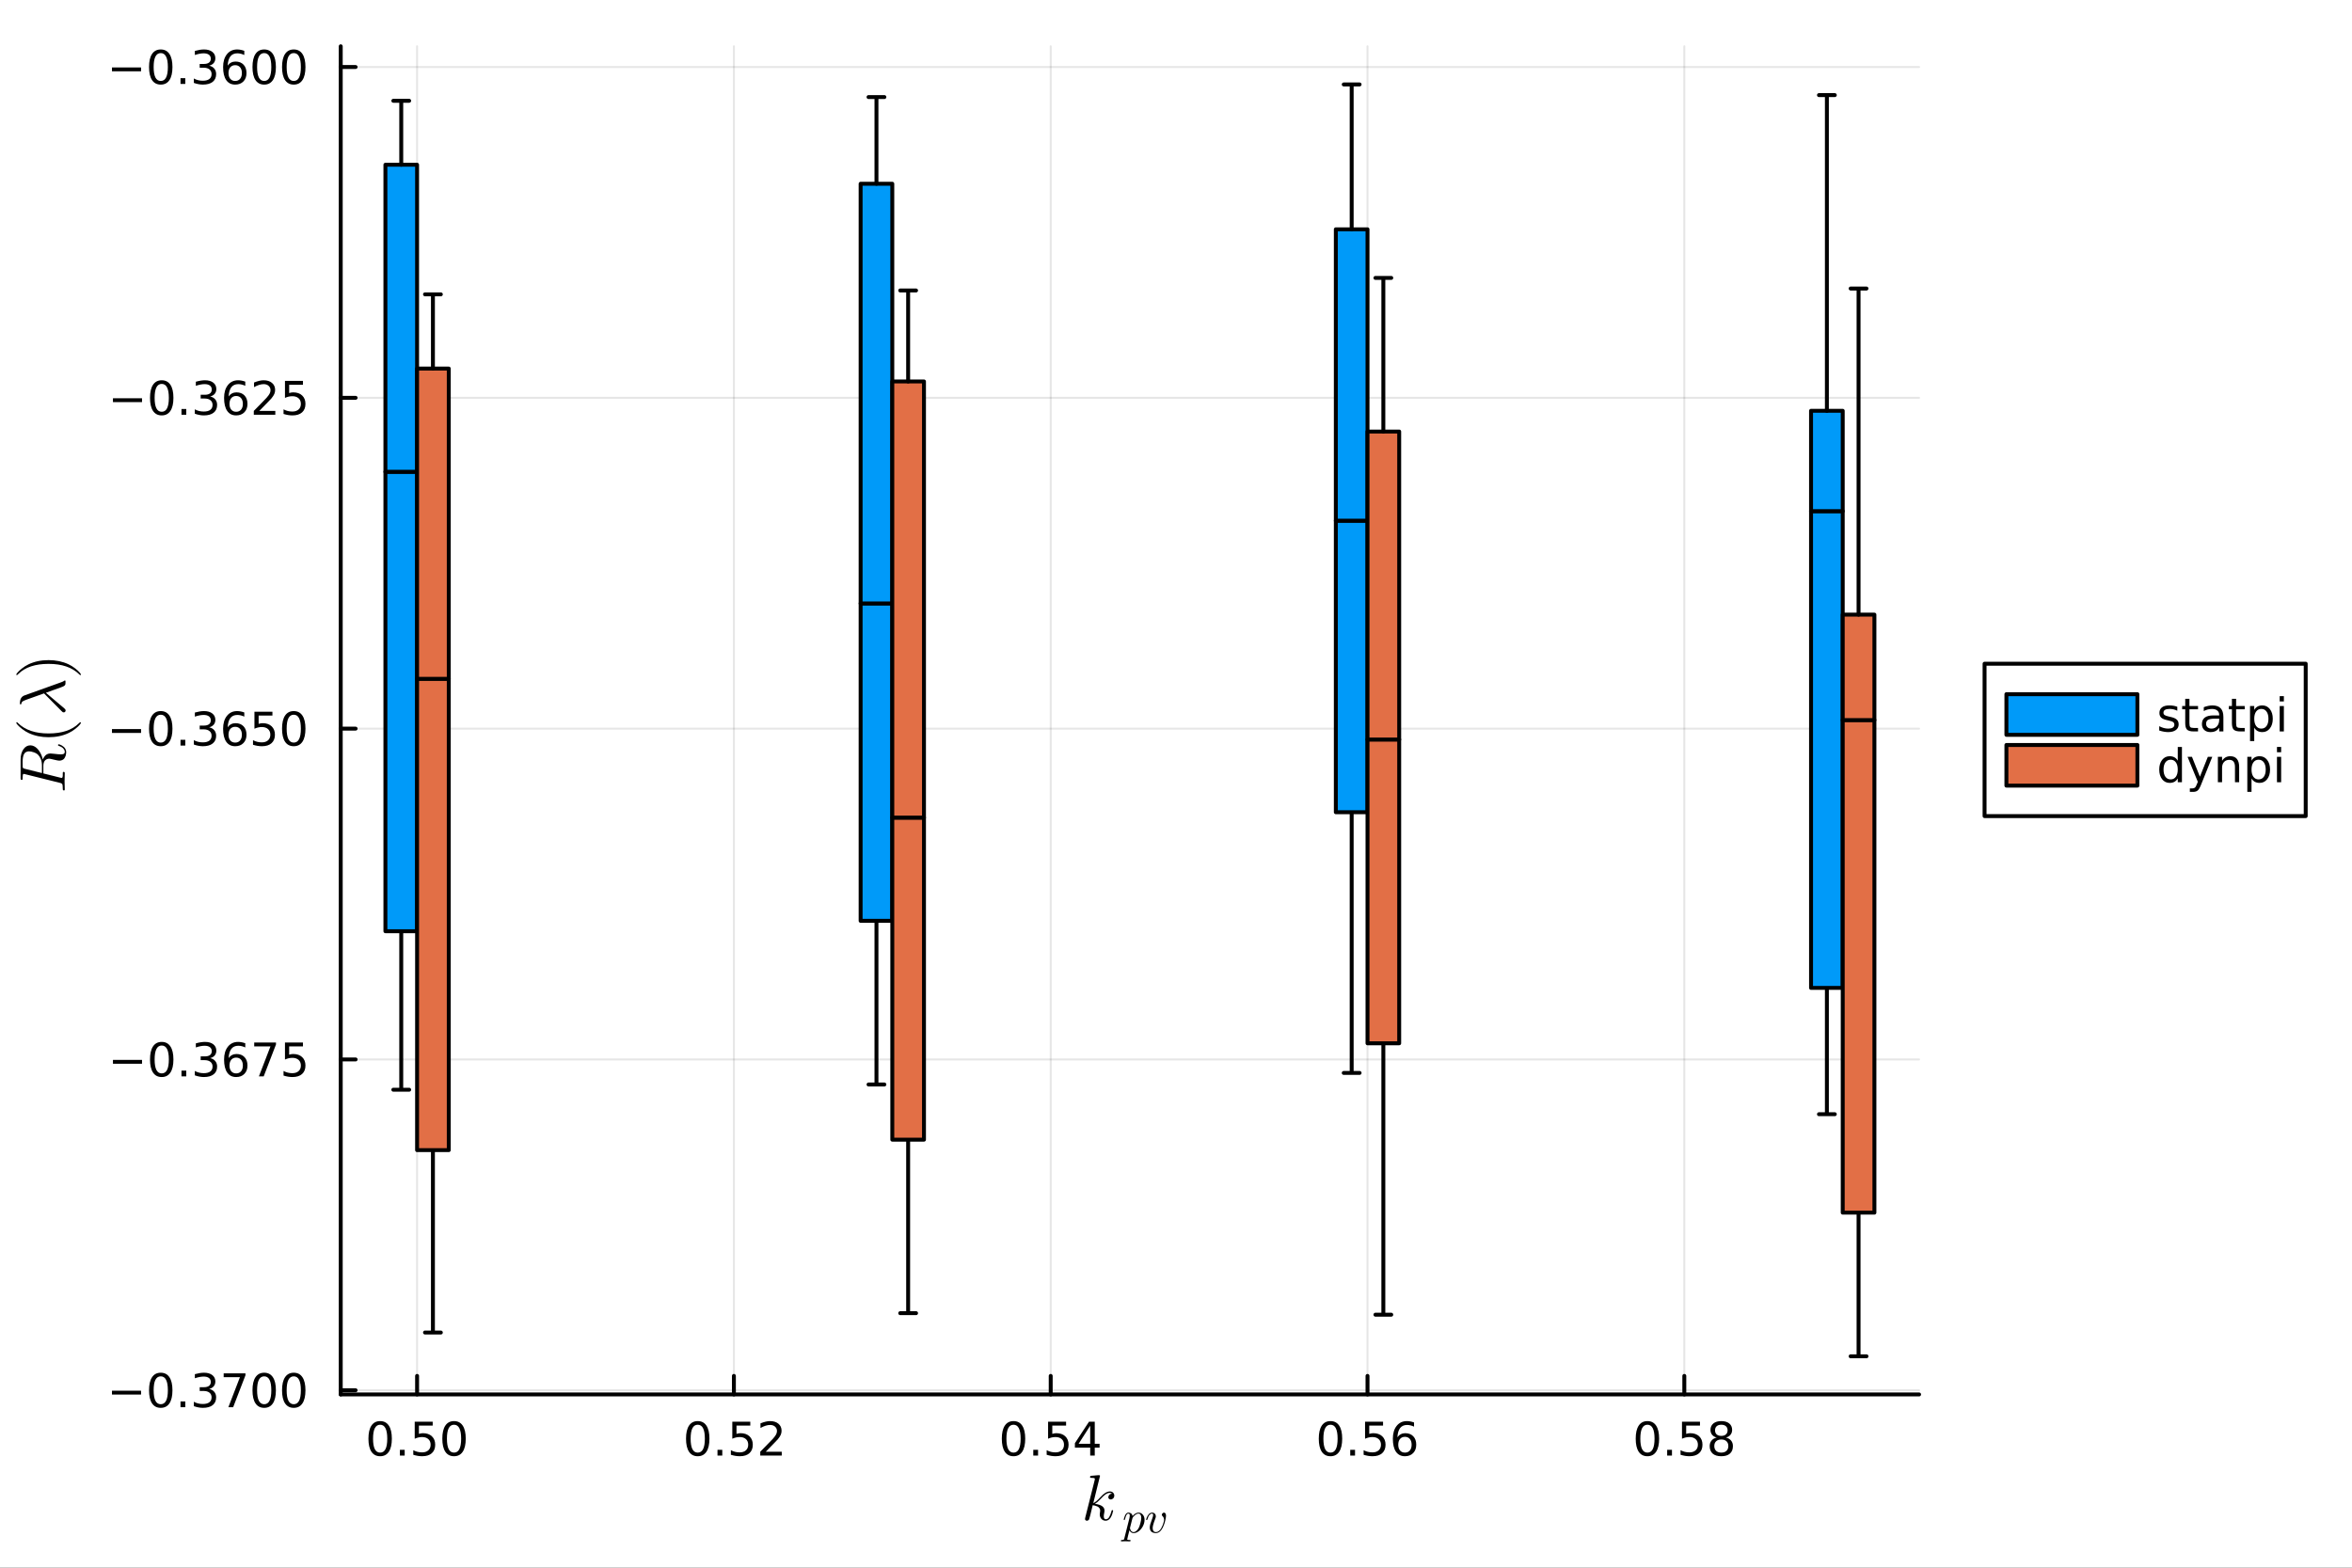 <?xml version="1.0" encoding="utf-8"?>
<svg xmlns="http://www.w3.org/2000/svg" xmlns:xlink="http://www.w3.org/1999/xlink" width="600" height="400" viewBox="0 0 2400 1600">
<rect x="0" y="0" width="2400" height="1600" fill="#333333" stroke="none"/>
<defs>
  <clipPath id="clip520">
    <rect x="0" y="0" width="2400" height="1600"/>
  </clipPath>
</defs>
<path clip-path="url(#clip520)" d="M0 1600 L2400 1600 L2400 0 L0 0  Z" fill="#ffffff" fill-rule="evenodd" fill-opacity="1"/>
<defs>
  <clipPath id="clip521">
    <rect x="480" y="0" width="1681" height="1600"/>
  </clipPath>
</defs>
<path clip-path="url(#clip520)" d="M347.69 1423.18 L1958.24 1423.18 L1958.24 47.244 L347.69 47.244  Z" fill="#ffffff" fill-rule="evenodd" fill-opacity="1"/>
<defs>
  <clipPath id="clip522">
    <rect x="347" y="47" width="1612" height="1377"/>
  </clipPath>
</defs>
<polyline clip-path="url(#clip522)" style="stroke:#000000; stroke-linecap:round; stroke-linejoin:round; stroke-width:2; stroke-opacity:0.1; fill:none" points="425.599,1423.18 425.599,47.244 "/>
<polyline clip-path="url(#clip522)" style="stroke:#000000; stroke-linecap:round; stroke-linejoin:round; stroke-width:2; stroke-opacity:0.1; fill:none" points="748.872,1423.18 748.872,47.244 "/>
<polyline clip-path="url(#clip522)" style="stroke:#000000; stroke-linecap:round; stroke-linejoin:round; stroke-width:2; stroke-opacity:0.1; fill:none" points="1072.15,1423.18 1072.15,47.244 "/>
<polyline clip-path="url(#clip522)" style="stroke:#000000; stroke-linecap:round; stroke-linejoin:round; stroke-width:2; stroke-opacity:0.1; fill:none" points="1395.42,1423.18 1395.42,47.244 "/>
<polyline clip-path="url(#clip522)" style="stroke:#000000; stroke-linecap:round; stroke-linejoin:round; stroke-width:2; stroke-opacity:0.1; fill:none" points="1718.69,1423.18 1718.69,47.244 "/>
<polyline clip-path="url(#clip520)" style="stroke:#000000; stroke-linecap:round; stroke-linejoin:round; stroke-width:4; stroke-opacity:1; fill:none" points="347.69,1423.18 1958.24,1423.18 "/>
<polyline clip-path="url(#clip520)" style="stroke:#000000; stroke-linecap:round; stroke-linejoin:round; stroke-width:4; stroke-opacity:1; fill:none" points="425.599,1423.18 425.599,1404.28 "/>
<polyline clip-path="url(#clip520)" style="stroke:#000000; stroke-linecap:round; stroke-linejoin:round; stroke-width:4; stroke-opacity:1; fill:none" points="748.872,1423.18 748.872,1404.28 "/>
<polyline clip-path="url(#clip520)" style="stroke:#000000; stroke-linecap:round; stroke-linejoin:round; stroke-width:4; stroke-opacity:1; fill:none" points="1072.15,1423.18 1072.15,1404.28 "/>
<polyline clip-path="url(#clip520)" style="stroke:#000000; stroke-linecap:round; stroke-linejoin:round; stroke-width:4; stroke-opacity:1; fill:none" points="1395.42,1423.18 1395.42,1404.28 "/>
<polyline clip-path="url(#clip520)" style="stroke:#000000; stroke-linecap:round; stroke-linejoin:round; stroke-width:4; stroke-opacity:1; fill:none" points="1718.69,1423.18 1718.69,1404.28 "/>
<path clip-path="url(#clip520)" d="M387.902 1454.1 Q384.291 1454.1 382.462 1457.66 Q380.657 1461.2 380.657 1468.33 Q380.657 1475.44 382.462 1479.01 Q384.291 1482.55 387.902 1482.55 Q391.536 1482.55 393.342 1479.01 Q395.171 1475.44 395.171 1468.33 Q395.171 1461.2 393.342 1457.66 Q391.536 1454.1 387.902 1454.1 M387.902 1450.39 Q393.712 1450.39 396.768 1455 Q399.846 1459.58 399.846 1468.33 Q399.846 1477.06 396.768 1481.67 Q393.712 1486.25 387.902 1486.25 Q382.092 1486.25 379.013 1481.67 Q375.958 1477.06 375.958 1468.33 Q375.958 1459.58 379.013 1455 Q382.092 1450.39 387.902 1450.39 Z" fill="#000000" fill-rule="nonzero" fill-opacity="1" /><path clip-path="url(#clip520)" d="M408.064 1479.7 L412.948 1479.7 L412.948 1485.58 L408.064 1485.58 L408.064 1479.7 Z" fill="#000000" fill-rule="nonzero" fill-opacity="1" /><path clip-path="url(#clip520)" d="M423.18 1451.02 L441.536 1451.02 L441.536 1454.96 L427.462 1454.96 L427.462 1463.43 Q428.481 1463.08 429.499 1462.92 Q430.518 1462.73 431.536 1462.73 Q437.323 1462.73 440.703 1465.9 Q444.082 1469.08 444.082 1474.49 Q444.082 1480.07 440.61 1483.17 Q437.138 1486.25 430.818 1486.25 Q428.643 1486.25 426.374 1485.88 Q424.129 1485.51 421.721 1484.77 L421.721 1480.07 Q423.805 1481.2 426.027 1481.76 Q428.249 1482.32 430.726 1482.32 Q434.73 1482.32 437.068 1480.21 Q439.406 1478.1 439.406 1474.49 Q439.406 1470.88 437.068 1468.77 Q434.73 1466.67 430.726 1466.67 Q428.851 1466.67 426.976 1467.08 Q425.124 1467.5 423.18 1468.38 L423.18 1451.02 Z" fill="#000000" fill-rule="nonzero" fill-opacity="1" /><path clip-path="url(#clip520)" d="M463.295 1454.1 Q459.684 1454.1 457.855 1457.66 Q456.05 1461.2 456.05 1468.33 Q456.05 1475.44 457.855 1479.01 Q459.684 1482.55 463.295 1482.55 Q466.929 1482.55 468.735 1479.01 Q470.564 1475.44 470.564 1468.33 Q470.564 1461.2 468.735 1457.66 Q466.929 1454.1 463.295 1454.1 M463.295 1450.39 Q469.105 1450.39 472.161 1455 Q475.24 1459.58 475.24 1468.33 Q475.24 1477.06 472.161 1481.67 Q469.105 1486.25 463.295 1486.25 Q457.485 1486.25 454.406 1481.67 Q451.351 1477.06 451.351 1468.33 Q451.351 1459.58 454.406 1455 Q457.485 1450.39 463.295 1450.39 Z" fill="#000000" fill-rule="nonzero" fill-opacity="1" /><path clip-path="url(#clip520)" d="M711.974 1454.1 Q708.363 1454.1 706.534 1457.66 Q704.729 1461.2 704.729 1468.33 Q704.729 1475.44 706.534 1479.01 Q708.363 1482.55 711.974 1482.55 Q715.608 1482.55 717.414 1479.01 Q719.243 1475.44 719.243 1468.33 Q719.243 1461.2 717.414 1457.66 Q715.608 1454.1 711.974 1454.1 M711.974 1450.39 Q717.784 1450.39 720.84 1455 Q723.919 1459.58 723.919 1468.33 Q723.919 1477.06 720.84 1481.67 Q717.784 1486.25 711.974 1486.25 Q706.164 1486.25 703.085 1481.67 Q700.03 1477.06 700.03 1468.33 Q700.03 1459.58 703.085 1455 Q706.164 1450.39 711.974 1450.39 Z" fill="#000000" fill-rule="nonzero" fill-opacity="1" /><path clip-path="url(#clip520)" d="M732.136 1479.7 L737.02 1479.7 L737.02 1485.58 L732.136 1485.58 L732.136 1479.7 Z" fill="#000000" fill-rule="nonzero" fill-opacity="1" /><path clip-path="url(#clip520)" d="M747.252 1451.02 L765.608 1451.02 L765.608 1454.96 L751.534 1454.96 L751.534 1463.43 Q752.553 1463.08 753.571 1462.92 Q754.59 1462.73 755.608 1462.73 Q761.395 1462.73 764.775 1465.9 Q768.154 1469.08 768.154 1474.49 Q768.154 1480.07 764.682 1483.17 Q761.21 1486.25 754.891 1486.25 Q752.715 1486.25 750.446 1485.88 Q748.201 1485.51 745.793 1484.77 L745.793 1480.07 Q747.877 1481.2 750.099 1481.76 Q752.321 1482.32 754.798 1482.32 Q758.803 1482.32 761.141 1480.21 Q763.479 1478.1 763.479 1474.49 Q763.479 1470.88 761.141 1468.77 Q758.803 1466.67 754.798 1466.67 Q752.923 1466.67 751.048 1467.08 Q749.196 1467.5 747.252 1468.38 L747.252 1451.02 Z" fill="#000000" fill-rule="nonzero" fill-opacity="1" /><path clip-path="url(#clip520)" d="M781.395 1481.64 L797.714 1481.64 L797.714 1485.58 L775.77 1485.58 L775.77 1481.64 Q778.432 1478.89 783.015 1474.26 Q787.622 1469.61 788.802 1468.27 Q791.048 1465.74 791.927 1464.01 Q792.83 1462.25 792.83 1460.56 Q792.83 1457.8 790.886 1456.07 Q788.965 1454.33 785.863 1454.33 Q783.664 1454.33 781.21 1455.09 Q778.779 1455.86 776.002 1457.41 L776.002 1452.69 Q778.826 1451.55 781.279 1450.97 Q783.733 1450.39 785.77 1450.39 Q791.14 1450.39 794.335 1453.08 Q797.529 1455.77 797.529 1460.26 Q797.529 1462.39 796.719 1464.31 Q795.932 1466.2 793.826 1468.8 Q793.247 1469.47 790.145 1472.69 Q787.043 1475.88 781.395 1481.64 Z" fill="#000000" fill-rule="nonzero" fill-opacity="1" /><path clip-path="url(#clip520)" d="M1034.21 1454.1 Q1030.59 1454.1 1028.77 1457.66 Q1026.96 1461.2 1026.96 1468.33 Q1026.96 1475.44 1028.77 1479.01 Q1030.59 1482.55 1034.21 1482.55 Q1037.84 1482.55 1039.65 1479.01 Q1041.47 1475.44 1041.47 1468.33 Q1041.47 1461.2 1039.65 1457.66 Q1037.84 1454.1 1034.21 1454.1 M1034.21 1450.39 Q1040.02 1450.39 1043.07 1455 Q1046.15 1459.58 1046.15 1468.33 Q1046.15 1477.06 1043.07 1481.67 Q1040.02 1486.25 1034.21 1486.25 Q1028.4 1486.25 1025.32 1481.67 Q1022.26 1477.06 1022.26 1468.33 Q1022.26 1459.58 1025.32 1455 Q1028.4 1450.39 1034.21 1450.39 Z" fill="#000000" fill-rule="nonzero" fill-opacity="1" /><path clip-path="url(#clip520)" d="M1054.37 1479.7 L1059.25 1479.7 L1059.25 1485.58 L1054.37 1485.58 L1054.37 1479.7 Z" fill="#000000" fill-rule="nonzero" fill-opacity="1" /><path clip-path="url(#clip520)" d="M1069.48 1451.02 L1087.84 1451.02 L1087.84 1454.96 L1073.77 1454.96 L1073.77 1463.43 Q1074.78 1463.08 1075.8 1462.92 Q1076.82 1462.73 1077.84 1462.73 Q1083.63 1462.73 1087.01 1465.9 Q1090.39 1469.08 1090.39 1474.49 Q1090.39 1480.07 1086.91 1483.17 Q1083.44 1486.25 1077.12 1486.25 Q1074.95 1486.25 1072.68 1485.88 Q1070.43 1485.51 1068.03 1484.77 L1068.03 1480.07 Q1070.11 1481.2 1072.33 1481.76 Q1074.55 1482.32 1077.03 1482.32 Q1081.03 1482.32 1083.37 1480.21 Q1085.71 1478.1 1085.71 1474.49 Q1085.71 1470.88 1083.37 1468.77 Q1081.03 1466.67 1077.03 1466.67 Q1075.15 1466.67 1073.28 1467.08 Q1071.43 1467.5 1069.48 1468.38 L1069.48 1451.02 Z" fill="#000000" fill-rule="nonzero" fill-opacity="1" /><path clip-path="url(#clip520)" d="M1112.45 1455.09 L1100.64 1473.54 L1112.45 1473.54 L1112.45 1455.09 M1111.22 1451.02 L1117.1 1451.02 L1117.1 1473.54 L1122.03 1473.54 L1122.03 1477.43 L1117.1 1477.43 L1117.1 1485.58 L1112.45 1485.58 L1112.45 1477.43 L1096.84 1477.43 L1096.84 1472.92 L1111.22 1451.02 Z" fill="#000000" fill-rule="nonzero" fill-opacity="1" /><path clip-path="url(#clip520)" d="M1357.64 1454.1 Q1354.03 1454.1 1352.2 1457.66 Q1350.4 1461.2 1350.4 1468.33 Q1350.4 1475.44 1352.2 1479.01 Q1354.03 1482.55 1357.64 1482.55 Q1361.28 1482.55 1363.08 1479.01 Q1364.91 1475.44 1364.91 1468.33 Q1364.91 1461.2 1363.08 1457.66 Q1361.28 1454.1 1357.64 1454.1 M1357.64 1450.39 Q1363.45 1450.39 1366.51 1455 Q1369.59 1459.58 1369.59 1468.33 Q1369.59 1477.06 1366.51 1481.67 Q1363.45 1486.25 1357.64 1486.25 Q1351.83 1486.25 1348.75 1481.67 Q1345.7 1477.06 1345.7 1468.33 Q1345.7 1459.58 1348.75 1455 Q1351.83 1450.39 1357.64 1450.39 Z" fill="#000000" fill-rule="nonzero" fill-opacity="1" /><path clip-path="url(#clip520)" d="M1377.8 1479.7 L1382.69 1479.7 L1382.69 1485.58 L1377.8 1485.58 L1377.8 1479.7 Z" fill="#000000" fill-rule="nonzero" fill-opacity="1" /><path clip-path="url(#clip520)" d="M1392.92 1451.02 L1411.28 1451.02 L1411.28 1454.96 L1397.2 1454.96 L1397.2 1463.43 Q1398.22 1463.08 1399.24 1462.92 Q1400.26 1462.73 1401.28 1462.73 Q1407.06 1462.73 1410.44 1465.9 Q1413.82 1469.08 1413.82 1474.49 Q1413.82 1480.07 1410.35 1483.17 Q1406.88 1486.25 1400.56 1486.25 Q1398.38 1486.25 1396.11 1485.88 Q1393.87 1485.51 1391.46 1484.77 L1391.46 1480.07 Q1393.54 1481.2 1395.77 1481.76 Q1397.99 1482.32 1400.47 1482.32 Q1404.47 1482.32 1406.81 1480.21 Q1409.15 1478.1 1409.15 1474.49 Q1409.15 1470.88 1406.81 1468.77 Q1404.47 1466.67 1400.47 1466.67 Q1398.59 1466.67 1396.72 1467.08 Q1394.86 1467.5 1392.92 1468.38 L1392.92 1451.02 Z" fill="#000000" fill-rule="nonzero" fill-opacity="1" /><path clip-path="url(#clip520)" d="M1433.61 1466.44 Q1430.47 1466.44 1428.61 1468.59 Q1426.78 1470.74 1426.78 1474.49 Q1426.78 1478.22 1428.61 1480.39 Q1430.47 1482.55 1433.61 1482.55 Q1436.76 1482.55 1438.59 1480.39 Q1440.44 1478.22 1440.44 1474.49 Q1440.44 1470.74 1438.59 1468.59 Q1436.76 1466.44 1433.61 1466.44 M1442.9 1451.78 L1442.9 1456.04 Q1441.14 1455.21 1439.33 1454.77 Q1437.55 1454.33 1435.79 1454.33 Q1431.16 1454.33 1428.71 1457.45 Q1426.28 1460.58 1425.93 1466.9 Q1427.29 1464.89 1429.35 1463.82 Q1431.41 1462.73 1433.89 1462.73 Q1439.1 1462.73 1442.11 1465.9 Q1445.14 1469.05 1445.14 1474.49 Q1445.14 1479.82 1441.99 1483.03 Q1438.84 1486.25 1433.61 1486.25 Q1427.62 1486.25 1424.45 1481.67 Q1421.28 1477.06 1421.28 1468.33 Q1421.28 1460.14 1425.16 1455.28 Q1429.05 1450.39 1435.6 1450.39 Q1437.36 1450.39 1439.15 1450.74 Q1440.95 1451.09 1442.9 1451.78 Z" fill="#000000" fill-rule="nonzero" fill-opacity="1" /><path clip-path="url(#clip520)" d="M1681.04 1454.1 Q1677.43 1454.1 1675.6 1457.66 Q1673.8 1461.2 1673.8 1468.33 Q1673.8 1475.44 1675.6 1479.01 Q1677.43 1482.55 1681.04 1482.55 Q1684.68 1482.55 1686.48 1479.01 Q1688.31 1475.44 1688.31 1468.33 Q1688.31 1461.2 1686.48 1457.66 Q1684.68 1454.1 1681.04 1454.1 M1681.04 1450.39 Q1686.85 1450.39 1689.91 1455 Q1692.99 1459.58 1692.99 1468.33 Q1692.99 1477.06 1689.91 1481.67 Q1686.85 1486.25 1681.04 1486.25 Q1675.23 1486.25 1672.15 1481.67 Q1669.1 1477.06 1669.1 1468.33 Q1669.1 1459.58 1672.15 1455 Q1675.23 1450.39 1681.04 1450.39 Z" fill="#000000" fill-rule="nonzero" fill-opacity="1" /><path clip-path="url(#clip520)" d="M1701.2 1479.7 L1706.09 1479.7 L1706.09 1485.58 L1701.2 1485.58 L1701.2 1479.7 Z" fill="#000000" fill-rule="nonzero" fill-opacity="1" /><path clip-path="url(#clip520)" d="M1716.32 1451.02 L1734.68 1451.02 L1734.68 1454.96 L1720.6 1454.96 L1720.6 1463.43 Q1721.62 1463.08 1722.64 1462.92 Q1723.66 1462.73 1724.68 1462.73 Q1730.46 1462.73 1733.84 1465.9 Q1737.22 1469.08 1737.22 1474.49 Q1737.22 1480.07 1733.75 1483.17 Q1730.28 1486.25 1723.96 1486.25 Q1721.78 1486.25 1719.51 1485.88 Q1717.27 1485.51 1714.86 1484.77 L1714.86 1480.07 Q1716.95 1481.2 1719.17 1481.76 Q1721.39 1482.32 1723.87 1482.32 Q1727.87 1482.32 1730.21 1480.21 Q1732.55 1478.1 1732.55 1474.49 Q1732.55 1470.88 1730.21 1468.77 Q1727.87 1466.67 1723.87 1466.67 Q1721.99 1466.67 1720.12 1467.08 Q1718.26 1467.5 1716.32 1468.38 L1716.32 1451.02 Z" fill="#000000" fill-rule="nonzero" fill-opacity="1" /><path clip-path="url(#clip520)" d="M1756.44 1469.17 Q1753.1 1469.17 1751.18 1470.95 Q1749.28 1472.73 1749.28 1475.86 Q1749.28 1478.98 1751.18 1480.77 Q1753.1 1482.55 1756.44 1482.55 Q1759.77 1482.55 1761.69 1480.77 Q1763.61 1478.96 1763.61 1475.86 Q1763.61 1472.73 1761.69 1470.95 Q1759.79 1469.17 1756.44 1469.17 M1751.76 1467.18 Q1748.75 1466.44 1747.06 1464.38 Q1745.39 1462.32 1745.39 1459.35 Q1745.39 1455.21 1748.33 1452.8 Q1751.3 1450.39 1756.44 1450.39 Q1761.6 1450.39 1764.54 1452.8 Q1767.48 1455.21 1767.48 1459.35 Q1767.48 1462.32 1765.79 1464.38 Q1764.12 1466.44 1761.13 1467.18 Q1764.51 1467.96 1766.39 1470.26 Q1768.29 1472.55 1768.29 1475.86 Q1768.29 1480.88 1765.21 1483.57 Q1762.15 1486.25 1756.44 1486.25 Q1750.72 1486.25 1747.64 1483.57 Q1744.58 1480.88 1744.58 1475.86 Q1744.58 1472.55 1746.48 1470.26 Q1748.38 1467.96 1751.76 1467.18 M1750.05 1459.79 Q1750.05 1462.48 1751.71 1463.98 Q1753.4 1465.49 1756.44 1465.49 Q1759.44 1465.49 1761.13 1463.98 Q1762.85 1462.48 1762.85 1459.79 Q1762.85 1457.11 1761.13 1455.6 Q1759.44 1454.1 1756.44 1454.1 Q1753.4 1454.1 1751.71 1455.6 Q1750.05 1457.11 1750.05 1459.79 Z" fill="#000000" fill-rule="nonzero" fill-opacity="1" /><path clip-path="url(#clip520)" d="M1137.03 1526.34 Q1137.03 1528.18 1135.9 1529.27 Q1134.8 1530.37 1133.42 1530.37 Q1132.2 1530.37 1131.55 1529.66 Q1130.91 1528.95 1130.91 1528.05 Q1130.91 1527.66 1131.07 1527.18 Q1131.23 1526.67 1131.58 1526.05 Q1131.97 1525.44 1132.77 1524.99 Q1133.58 1524.54 1134.67 1524.48 Q1134.45 1524.25 1134.39 1524.22 Q1133.9 1523.83 1133 1523.7 Q1132.87 1523.64 1132.42 1523.64 Q1130.2 1523.64 1127.94 1525.28 Q1125.72 1526.89 1122.98 1529.95 Q1119.54 1533.53 1117.32 1534.85 Q1127.07 1536.13 1127.07 1541.77 Q1127.07 1542.7 1126.82 1543.83 Q1126.3 1545.96 1126.3 1547.5 Q1126.3 1550.59 1128.39 1550.59 Q1130.42 1550.59 1131.71 1548.53 Q1133.03 1546.47 1134.13 1542.45 Q1134.29 1541.71 1134.45 1541.48 Q1134.61 1541.25 1135.06 1541.25 Q1135.87 1541.25 1135.87 1541.9 Q1135.13 1545.67 1133.48 1548.57 Q1131.39 1552.08 1128.27 1552.08 Q1125.66 1552.08 1123.92 1550.27 Q1122.21 1548.44 1122.21 1545.54 Q1122.21 1544.83 1122.47 1543.22 Q1122.66 1542.58 1122.66 1541.83 Q1122.66 1540.32 1121.82 1539.19 Q1120.99 1538.03 1119.63 1537.45 Q1118.28 1536.87 1117.15 1536.62 Q1116.06 1536.33 1115 1536.23 Q1111.78 1549.85 1111.33 1550.69 Q1111.04 1551.27 1110.39 1551.66 Q1109.75 1552.08 1109.07 1552.08 Q1108.43 1552.08 1107.78 1551.63 Q1107.17 1551.21 1107.17 1550.21 Q1107.17 1549.69 1107.43 1548.76 L1116.99 1510.76 L1117.19 1509.47 Q1117.19 1509.08 1117.03 1508.89 Q1116.9 1508.66 1116.12 1508.5 Q1115.38 1508.34 1113.9 1508.34 Q1113.29 1508.34 1113 1508.31 Q1112.74 1508.28 1112.52 1508.12 Q1112.29 1507.92 1112.29 1507.54 Q1112.29 1506.99 1112.52 1506.7 Q1112.77 1506.38 1112.97 1506.31 Q1113.16 1506.25 1113.55 1506.21 Q1114.1 1506.18 1115.93 1506.02 Q1117.77 1505.83 1119.34 1505.7 Q1120.92 1505.57 1121.6 1505.57 Q1121.99 1505.57 1122.18 1505.76 Q1122.4 1505.93 1122.44 1506.12 L1122.47 1506.28 L1115.61 1534.11 Q1118.44 1532.98 1122.92 1527.99 Q1128.1 1522.19 1132.55 1522.19 Q1134.64 1522.19 1135.83 1523.48 Q1137.03 1524.73 1137.03 1526.34 Z" fill="#000000" fill-rule="nonzero" fill-opacity="1" /><path clip-path="url(#clip520)" d="M1167.9 1551.17 Q1167.9 1554.46 1166.23 1557.64 Q1164.58 1560.82 1161.99 1562.78 Q1159.4 1564.72 1156.76 1564.72 Q1155.18 1564.72 1154.12 1563.86 Q1153.08 1562.98 1152.52 1561.74 Q1152.09 1563.27 1151.17 1566.95 Q1150.24 1570.62 1150.24 1570.98 Q1150.24 1571.19 1150.29 1571.28 Q1150.33 1571.37 1150.54 1571.48 Q1150.74 1571.61 1151.24 1571.66 Q1151.73 1571.73 1152.57 1571.73 Q1152.99 1571.73 1153.15 1571.73 Q1153.33 1571.75 1153.49 1571.86 Q1153.67 1571.97 1153.67 1572.22 Q1153.67 1573.15 1152.84 1573.15 Q1152.09 1573.15 1150.56 1573.08 Q1149.03 1573.01 1148.26 1573.01 Q1147.61 1573.01 1146.3 1573.08 Q1144.99 1573.15 1144.38 1573.15 Q1143.77 1573.15 1143.77 1572.61 Q1143.77 1572.29 1143.86 1572.09 Q1143.93 1571.91 1144.11 1571.82 Q1144.29 1571.75 1144.45 1571.73 Q1144.59 1571.73 1144.86 1571.73 Q1145.89 1571.73 1146.34 1571.55 Q1146.79 1571.39 1146.95 1571.05 Q1147.13 1570.73 1147.34 1569.83 L1152.52 1549.27 Q1152.84 1547.9 1152.84 1546.93 Q1152.84 1545.71 1152.45 1545.26 Q1152.07 1544.81 1151.39 1544.81 Q1150.22 1544.81 1149.45 1546.21 Q1148.69 1547.6 1148.03 1550.31 Q1147.83 1551.05 1147.7 1551.21 Q1147.58 1551.37 1147.25 1551.37 Q1146.68 1551.35 1146.68 1550.9 Q1146.68 1550.78 1146.86 1550.06 Q1147.04 1549.32 1147.38 1548.24 Q1147.74 1547.13 1148.12 1546.43 Q1148.35 1545.96 1148.55 1545.64 Q1148.76 1545.33 1149.16 1544.83 Q1149.59 1544.34 1150.2 1544.07 Q1150.81 1543.79 1151.55 1543.79 Q1152.99 1543.79 1154.19 1544.65 Q1155.38 1545.51 1155.7 1547.24 Q1156.98 1545.73 1158.56 1544.76 Q1160.14 1543.79 1161.74 1543.79 Q1164.4 1543.79 1166.14 1545.87 Q1167.9 1547.92 1167.9 1551.17 M1164.56 1549.14 Q1164.56 1547.09 1163.77 1545.96 Q1163 1544.81 1161.61 1544.81 Q1159.87 1544.81 1157.86 1546.57 Q1155.88 1548.24 1155.47 1549.79 L1153.2 1558.83 L1153.06 1559.58 Q1153.06 1559.71 1153.13 1560.12 Q1153.22 1560.5 1153.47 1561.13 Q1153.74 1561.76 1154.1 1562.33 Q1154.48 1562.87 1155.16 1563.27 Q1155.86 1563.68 1156.71 1563.68 Q1158.09 1563.68 1159.58 1562.46 Q1161.09 1561.24 1162.21 1558.94 Q1162.91 1557.46 1163.73 1554.26 Q1164.56 1551.03 1164.56 1549.14 Z" fill="#000000" fill-rule="nonzero" fill-opacity="1" /><path clip-path="url(#clip520)" d="M1189.81 1547.02 Q1189.81 1547.6 1189.65 1548.75 Q1189.5 1549.9 1189.11 1551.57 Q1188.73 1553.24 1188.17 1555 Q1187.62 1556.76 1186.77 1558.52 Q1185.91 1560.25 1184.9 1561.63 Q1183.88 1563 1182.46 1563.86 Q1181.04 1564.72 1179.44 1564.72 Q1178.7 1564.72 1177.98 1564.6 Q1177.25 1564.49 1176.35 1564.13 Q1175.45 1563.77 1174.8 1563.18 Q1174.14 1562.57 1173.69 1561.49 Q1173.24 1560.41 1173.24 1558.99 Q1173.24 1557.52 1173.78 1555.56 Q1174.35 1553.58 1175.88 1549.52 Q1176.67 1547.42 1176.67 1546.27 Q1176.67 1545.76 1176.56 1545.44 Q1176.44 1545.1 1176.22 1544.99 Q1175.99 1544.85 1175.86 1544.83 Q1175.74 1544.81 1175.52 1544.81 Q1174.28 1544.81 1173.02 1546.09 Q1171.75 1547.38 1170.85 1550.54 Q1170.67 1551.1 1170.56 1551.23 Q1170.45 1551.37 1170.11 1551.37 Q1169.54 1551.35 1169.54 1550.9 Q1169.54 1550.76 1169.7 1550.24 Q1169.86 1549.7 1170.15 1548.89 Q1170.45 1548.06 1170.96 1547.2 Q1171.48 1546.32 1172.11 1545.55 Q1172.77 1544.79 1173.69 1544.29 Q1174.62 1543.79 1175.65 1543.79 Q1177.34 1543.79 1178.38 1544.9 Q1179.44 1545.98 1179.44 1547.58 Q1179.44 1548.46 1178.88 1549.88 Q1177.93 1552.45 1177.5 1553.69 Q1177.07 1554.93 1176.62 1556.69 Q1176.19 1558.45 1176.19 1559.67 Q1176.19 1561.51 1177.05 1562.6 Q1177.91 1563.68 1179.62 1563.68 Q1181.15 1563.68 1182.53 1562.57 Q1183.93 1561.45 1184.85 1559.85 Q1185.78 1558.22 1186.48 1556.42 Q1187.17 1554.59 1187.49 1553.22 Q1187.83 1551.82 1187.83 1551.17 Q1187.83 1548.89 1186.27 1547.4 Q1185.84 1546.97 1185.69 1546.7 Q1185.53 1546.43 1185.53 1546 Q1185.53 1545.22 1186.23 1544.52 Q1186.95 1543.79 1187.78 1543.79 Q1188.55 1543.79 1189.18 1544.56 Q1189.81 1545.33 1189.81 1547.02 Z" fill="#000000" fill-rule="nonzero" fill-opacity="1" /><polyline clip-path="url(#clip522)" style="stroke:#000000; stroke-linecap:round; stroke-linejoin:round; stroke-width:2; stroke-opacity:0.1; fill:none" points="347.69,1418.92 1958.24,1418.92 "/>
<polyline clip-path="url(#clip522)" style="stroke:#000000; stroke-linecap:round; stroke-linejoin:round; stroke-width:2; stroke-opacity:0.1; fill:none" points="347.69,1081.28 1958.24,1081.28 "/>
<polyline clip-path="url(#clip522)" style="stroke:#000000; stroke-linecap:round; stroke-linejoin:round; stroke-width:2; stroke-opacity:0.1; fill:none" points="347.69,743.651 1958.24,743.651 "/>
<polyline clip-path="url(#clip522)" style="stroke:#000000; stroke-linecap:round; stroke-linejoin:round; stroke-width:2; stroke-opacity:0.1; fill:none" points="347.69,406.018 1958.24,406.018 "/>
<polyline clip-path="url(#clip522)" style="stroke:#000000; stroke-linecap:round; stroke-linejoin:round; stroke-width:2; stroke-opacity:0.1; fill:none" points="347.69,68.385 1958.24,68.385 "/>
<polyline clip-path="url(#clip520)" style="stroke:#000000; stroke-linecap:round; stroke-linejoin:round; stroke-width:4; stroke-opacity:1; fill:none" points="347.69,1423.18 347.69,47.244 "/>
<polyline clip-path="url(#clip520)" style="stroke:#000000; stroke-linecap:round; stroke-linejoin:round; stroke-width:4; stroke-opacity:1; fill:none" points="347.69,1418.92 362.869,1418.92 "/>
<polyline clip-path="url(#clip520)" style="stroke:#000000; stroke-linecap:round; stroke-linejoin:round; stroke-width:4; stroke-opacity:1; fill:none" points="347.69,1081.28 362.869,1081.28 "/>
<polyline clip-path="url(#clip520)" style="stroke:#000000; stroke-linecap:round; stroke-linejoin:round; stroke-width:4; stroke-opacity:1; fill:none" points="347.69,743.651 362.869,743.651 "/>
<polyline clip-path="url(#clip520)" style="stroke:#000000; stroke-linecap:round; stroke-linejoin:round; stroke-width:4; stroke-opacity:1; fill:none" points="347.69,406.018 362.869,406.018 "/>
<polyline clip-path="url(#clip520)" style="stroke:#000000; stroke-linecap:round; stroke-linejoin:round; stroke-width:4; stroke-opacity:1; fill:none" points="347.69,68.385 362.869,68.385 "/>
<path clip-path="url(#clip520)" d="M114.26 1419.37 L143.936 1419.37 L143.936 1423.3 L114.26 1423.3 L114.26 1419.37 Z" fill="#000000" fill-rule="nonzero" fill-opacity="1" /><path clip-path="url(#clip520)" d="M164.028 1404.72 Q160.417 1404.72 158.589 1408.28 Q156.783 1411.82 156.783 1418.95 Q156.783 1426.06 158.589 1429.62 Q160.417 1433.16 164.028 1433.16 Q167.663 1433.16 169.468 1429.62 Q171.297 1426.06 171.297 1418.95 Q171.297 1411.82 169.468 1408.28 Q167.663 1404.72 164.028 1404.72 M164.028 1401.01 Q169.839 1401.01 172.894 1405.62 Q175.973 1410.2 175.973 1418.95 Q175.973 1427.68 172.894 1432.29 Q169.839 1436.87 164.028 1436.87 Q158.218 1436.87 155.14 1432.29 Q152.084 1427.68 152.084 1418.95 Q152.084 1410.2 155.14 1405.62 Q158.218 1401.01 164.028 1401.01 Z" fill="#000000" fill-rule="nonzero" fill-opacity="1" /><path clip-path="url(#clip520)" d="M184.19 1430.32 L189.075 1430.32 L189.075 1436.2 L184.19 1436.2 L184.19 1430.32 Z" fill="#000000" fill-rule="nonzero" fill-opacity="1" /><path clip-path="url(#clip520)" d="M213.426 1417.56 Q216.783 1418.28 218.658 1420.55 Q220.556 1422.82 220.556 1426.15 Q220.556 1431.27 217.037 1434.07 Q213.519 1436.87 207.037 1436.87 Q204.862 1436.87 202.547 1436.43 Q200.255 1436.01 197.801 1435.16 L197.801 1430.64 Q199.746 1431.78 202.061 1432.35 Q204.375 1432.93 206.899 1432.93 Q211.297 1432.93 213.588 1431.2 Q215.903 1429.46 215.903 1426.15 Q215.903 1423.1 213.75 1421.38 Q211.621 1419.65 207.801 1419.65 L203.774 1419.65 L203.774 1415.8 L207.987 1415.8 Q211.436 1415.8 213.264 1414.44 Q215.093 1413.05 215.093 1410.46 Q215.093 1407.79 213.195 1406.38 Q211.32 1404.95 207.801 1404.95 Q205.88 1404.95 203.681 1405.36 Q201.482 1405.78 198.843 1406.66 L198.843 1402.49 Q201.505 1401.75 203.82 1401.38 Q206.158 1401.01 208.218 1401.01 Q213.542 1401.01 216.644 1403.44 Q219.746 1405.85 219.746 1409.97 Q219.746 1412.84 218.102 1414.83 Q216.459 1416.8 213.426 1417.56 Z" fill="#000000" fill-rule="nonzero" fill-opacity="1" /><path clip-path="url(#clip520)" d="M228.241 1401.64 L250.463 1401.64 L250.463 1403.63 L237.917 1436.2 L233.033 1436.2 L244.838 1405.57 L228.241 1405.57 L228.241 1401.64 Z" fill="#000000" fill-rule="nonzero" fill-opacity="1" /><path clip-path="url(#clip520)" d="M269.583 1404.72 Q265.972 1404.72 264.144 1408.28 Q262.338 1411.82 262.338 1418.95 Q262.338 1426.06 264.144 1429.62 Q265.972 1433.16 269.583 1433.16 Q273.218 1433.16 275.023 1429.62 Q276.852 1426.06 276.852 1418.95 Q276.852 1411.82 275.023 1408.28 Q273.218 1404.72 269.583 1404.72 M269.583 1401.01 Q275.394 1401.01 278.449 1405.62 Q281.528 1410.2 281.528 1418.95 Q281.528 1427.68 278.449 1432.29 Q275.394 1436.87 269.583 1436.87 Q263.773 1436.87 260.695 1432.29 Q257.639 1427.68 257.639 1418.95 Q257.639 1410.2 260.695 1405.62 Q263.773 1401.01 269.583 1401.01 Z" fill="#000000" fill-rule="nonzero" fill-opacity="1" /><path clip-path="url(#clip520)" d="M299.745 1404.72 Q296.134 1404.72 294.305 1408.28 Q292.5 1411.82 292.5 1418.95 Q292.5 1426.06 294.305 1429.62 Q296.134 1433.16 299.745 1433.16 Q303.38 1433.16 305.185 1429.62 Q307.014 1426.06 307.014 1418.95 Q307.014 1411.82 305.185 1408.28 Q303.38 1404.72 299.745 1404.72 M299.745 1401.01 Q305.555 1401.01 308.611 1405.62 Q311.69 1410.2 311.69 1418.95 Q311.69 1427.68 308.611 1432.29 Q305.555 1436.87 299.745 1436.87 Q293.935 1436.87 290.856 1432.29 Q287.801 1427.68 287.801 1418.95 Q287.801 1410.2 290.856 1405.62 Q293.935 1401.01 299.745 1401.01 Z" fill="#000000" fill-rule="nonzero" fill-opacity="1" /><path clip-path="url(#clip520)" d="M115.256 1081.74 L144.931 1081.74 L144.931 1085.67 L115.256 1085.67 L115.256 1081.74 Z" fill="#000000" fill-rule="nonzero" fill-opacity="1" /><path clip-path="url(#clip520)" d="M165.024 1067.08 Q161.413 1067.08 159.584 1070.65 Q157.778 1074.19 157.778 1081.32 Q157.778 1088.43 159.584 1091.99 Q161.413 1095.53 165.024 1095.53 Q168.658 1095.53 170.464 1091.99 Q172.292 1088.43 172.292 1081.32 Q172.292 1074.19 170.464 1070.65 Q168.658 1067.08 165.024 1067.08 M165.024 1063.38 Q170.834 1063.38 173.889 1067.99 Q176.968 1072.57 176.968 1081.32 Q176.968 1090.05 173.889 1094.65 Q170.834 1099.24 165.024 1099.24 Q159.214 1099.24 156.135 1094.65 Q153.079 1090.05 153.079 1081.32 Q153.079 1072.57 156.135 1067.99 Q159.214 1063.38 165.024 1063.38 Z" fill="#000000" fill-rule="nonzero" fill-opacity="1" /><path clip-path="url(#clip520)" d="M185.186 1092.68 L190.07 1092.68 L190.07 1098.56 L185.186 1098.56 L185.186 1092.68 Z" fill="#000000" fill-rule="nonzero" fill-opacity="1" /><path clip-path="url(#clip520)" d="M214.422 1079.93 Q217.778 1080.65 219.653 1082.92 Q221.551 1085.18 221.551 1088.52 Q221.551 1093.63 218.033 1096.43 Q214.514 1099.24 208.033 1099.24 Q205.857 1099.24 203.542 1098.8 Q201.25 1098.38 198.797 1097.52 L198.797 1093.01 Q200.741 1094.14 203.056 1094.72 Q205.371 1095.3 207.894 1095.3 Q212.292 1095.3 214.584 1093.56 Q216.898 1091.83 216.898 1088.52 Q216.898 1085.46 214.746 1083.75 Q212.616 1082.01 208.797 1082.01 L204.769 1082.01 L204.769 1078.17 L208.982 1078.17 Q212.431 1078.17 214.26 1076.81 Q216.088 1075.42 216.088 1072.82 Q216.088 1070.16 214.19 1068.75 Q212.315 1067.31 208.797 1067.31 Q206.875 1067.31 204.676 1067.73 Q202.477 1068.15 199.838 1069.03 L199.838 1064.86 Q202.5 1064.12 204.815 1063.75 Q207.153 1063.38 209.213 1063.38 Q214.537 1063.38 217.639 1065.81 Q220.741 1068.22 220.741 1072.34 Q220.741 1075.21 219.098 1077.2 Q217.454 1079.17 214.422 1079.93 Z" fill="#000000" fill-rule="nonzero" fill-opacity="1" /><path clip-path="url(#clip520)" d="M240.996 1079.42 Q237.847 1079.42 235.996 1081.57 Q234.167 1083.73 234.167 1087.48 Q234.167 1091.2 235.996 1093.38 Q237.847 1095.53 240.996 1095.53 Q244.144 1095.53 245.972 1093.38 Q247.824 1091.2 247.824 1087.48 Q247.824 1083.73 245.972 1081.57 Q244.144 1079.42 240.996 1079.42 M250.278 1064.77 L250.278 1069.03 Q248.519 1068.19 246.713 1067.75 Q244.931 1067.31 243.172 1067.31 Q238.542 1067.31 236.088 1070.44 Q233.658 1073.56 233.31 1079.88 Q234.676 1077.87 236.736 1076.81 Q238.797 1075.72 241.273 1075.72 Q246.482 1075.72 249.491 1078.89 Q252.523 1082.04 252.523 1087.48 Q252.523 1092.8 249.375 1096.02 Q246.227 1099.24 240.996 1099.24 Q235 1099.24 231.829 1094.65 Q228.658 1090.05 228.658 1081.32 Q228.658 1073.12 232.547 1068.26 Q236.435 1063.38 242.986 1063.38 Q244.746 1063.38 246.528 1063.73 Q248.334 1064.07 250.278 1064.77 Z" fill="#000000" fill-rule="nonzero" fill-opacity="1" /><path clip-path="url(#clip520)" d="M259.398 1064 L281.62 1064 L281.62 1065.99 L269.074 1098.56 L264.19 1098.56 L275.995 1067.94 L259.398 1067.94 L259.398 1064 Z" fill="#000000" fill-rule="nonzero" fill-opacity="1" /><path clip-path="url(#clip520)" d="M290.787 1064 L309.143 1064 L309.143 1067.94 L295.069 1067.94 L295.069 1076.41 Q296.088 1076.06 297.106 1075.9 Q298.125 1075.72 299.143 1075.72 Q304.93 1075.72 308.31 1078.89 Q311.69 1082.06 311.69 1087.48 Q311.69 1093.05 308.217 1096.16 Q304.745 1099.24 298.426 1099.24 Q296.25 1099.24 293.981 1098.87 Q291.736 1098.49 289.329 1097.75 L289.329 1093.05 Q291.412 1094.19 293.634 1094.74 Q295.856 1095.3 298.333 1095.3 Q302.338 1095.3 304.676 1093.19 Q307.014 1091.09 307.014 1087.48 Q307.014 1083.87 304.676 1081.76 Q302.338 1079.65 298.333 1079.65 Q296.458 1079.65 294.583 1080.07 Q292.731 1080.49 290.787 1081.37 L290.787 1064 Z" fill="#000000" fill-rule="nonzero" fill-opacity="1" /><path clip-path="url(#clip520)" d="M114.26 744.103 L143.936 744.103 L143.936 748.038 L114.26 748.038 L114.26 744.103 Z" fill="#000000" fill-rule="nonzero" fill-opacity="1" /><path clip-path="url(#clip520)" d="M164.028 729.45 Q160.417 729.45 158.589 733.015 Q156.783 736.556 156.783 743.686 Q156.783 750.792 158.589 754.357 Q160.417 757.899 164.028 757.899 Q167.663 757.899 169.468 754.357 Q171.297 750.792 171.297 743.686 Q171.297 736.556 169.468 733.015 Q167.663 729.45 164.028 729.45 M164.028 725.746 Q169.839 725.746 172.894 730.353 Q175.973 734.936 175.973 743.686 Q175.973 752.413 172.894 757.019 Q169.839 761.603 164.028 761.603 Q158.218 761.603 155.14 757.019 Q152.084 752.413 152.084 743.686 Q152.084 734.936 155.14 730.353 Q158.218 725.746 164.028 725.746 Z" fill="#000000" fill-rule="nonzero" fill-opacity="1" /><path clip-path="url(#clip520)" d="M184.19 755.052 L189.075 755.052 L189.075 760.931 L184.19 760.931 L184.19 755.052 Z" fill="#000000" fill-rule="nonzero" fill-opacity="1" /><path clip-path="url(#clip520)" d="M213.426 742.297 Q216.783 743.015 218.658 745.283 Q220.556 747.552 220.556 750.885 Q220.556 756.001 217.037 758.802 Q213.519 761.603 207.037 761.603 Q204.862 761.603 202.547 761.163 Q200.255 760.746 197.801 759.89 L197.801 755.376 Q199.746 756.51 202.061 757.089 Q204.375 757.667 206.899 757.667 Q211.297 757.667 213.588 755.931 Q215.903 754.195 215.903 750.885 Q215.903 747.83 213.75 746.117 Q211.621 744.38 207.801 744.38 L203.774 744.38 L203.774 740.538 L207.987 740.538 Q211.436 740.538 213.264 739.172 Q215.093 737.783 215.093 735.191 Q215.093 732.529 213.195 731.117 Q211.32 729.681 207.801 729.681 Q205.88 729.681 203.681 730.098 Q201.482 730.515 198.843 731.394 L198.843 727.228 Q201.505 726.487 203.82 726.117 Q206.158 725.746 208.218 725.746 Q213.542 725.746 216.644 728.177 Q219.746 730.584 219.746 734.705 Q219.746 737.575 218.102 739.566 Q216.459 741.533 213.426 742.297 Z" fill="#000000" fill-rule="nonzero" fill-opacity="1" /><path clip-path="url(#clip520)" d="M240 741.788 Q236.852 741.788 235 743.941 Q233.172 746.093 233.172 749.843 Q233.172 753.57 235 755.746 Q236.852 757.899 240 757.899 Q243.148 757.899 244.977 755.746 Q246.829 753.57 246.829 749.843 Q246.829 746.093 244.977 743.941 Q243.148 741.788 240 741.788 M249.283 727.135 L249.283 731.394 Q247.523 730.561 245.718 730.121 Q243.935 729.681 242.176 729.681 Q237.547 729.681 235.093 732.806 Q232.662 735.931 232.315 742.251 Q233.681 740.237 235.741 739.172 Q237.801 738.084 240.278 738.084 Q245.486 738.084 248.496 741.255 Q251.528 744.404 251.528 749.843 Q251.528 755.167 248.38 758.385 Q245.232 761.603 240 761.603 Q234.005 761.603 230.834 757.019 Q227.662 752.413 227.662 743.686 Q227.662 735.492 231.551 730.631 Q235.44 725.746 241.991 725.746 Q243.75 725.746 245.533 726.094 Q247.338 726.441 249.283 727.135 Z" fill="#000000" fill-rule="nonzero" fill-opacity="1" /><path clip-path="url(#clip520)" d="M259.63 726.371 L277.986 726.371 L277.986 730.306 L263.912 730.306 L263.912 738.779 Q264.931 738.431 265.949 738.269 Q266.968 738.084 267.986 738.084 Q273.773 738.084 277.153 741.255 Q280.532 744.427 280.532 749.843 Q280.532 755.422 277.06 758.524 Q273.588 761.603 267.269 761.603 Q265.093 761.603 262.824 761.232 Q260.579 760.862 258.171 760.121 L258.171 755.422 Q260.255 756.556 262.477 757.112 Q264.699 757.667 267.176 757.667 Q271.181 757.667 273.519 755.561 Q275.857 753.454 275.857 749.843 Q275.857 746.232 273.519 744.126 Q271.181 742.019 267.176 742.019 Q265.301 742.019 263.426 742.436 Q261.574 742.853 259.63 743.732 L259.63 726.371 Z" fill="#000000" fill-rule="nonzero" fill-opacity="1" /><path clip-path="url(#clip520)" d="M299.745 729.45 Q296.134 729.45 294.305 733.015 Q292.5 736.556 292.5 743.686 Q292.5 750.792 294.305 754.357 Q296.134 757.899 299.745 757.899 Q303.38 757.899 305.185 754.357 Q307.014 750.792 307.014 743.686 Q307.014 736.556 305.185 733.015 Q303.38 729.45 299.745 729.45 M299.745 725.746 Q305.555 725.746 308.611 730.353 Q311.69 734.936 311.69 743.686 Q311.69 752.413 308.611 757.019 Q305.555 761.603 299.745 761.603 Q293.935 761.603 290.856 757.019 Q287.801 752.413 287.801 743.686 Q287.801 734.936 290.856 730.353 Q293.935 725.746 299.745 725.746 Z" fill="#000000" fill-rule="nonzero" fill-opacity="1" /><path clip-path="url(#clip520)" d="M115.256 406.47 L144.931 406.47 L144.931 410.405 L115.256 410.405 L115.256 406.47 Z" fill="#000000" fill-rule="nonzero" fill-opacity="1" /><path clip-path="url(#clip520)" d="M165.024 391.817 Q161.413 391.817 159.584 395.382 Q157.778 398.924 157.778 406.053 Q157.778 413.16 159.584 416.724 Q161.413 420.266 165.024 420.266 Q168.658 420.266 170.464 416.724 Q172.292 413.16 172.292 406.053 Q172.292 398.924 170.464 395.382 Q168.658 391.817 165.024 391.817 M165.024 388.113 Q170.834 388.113 173.889 392.72 Q176.968 397.303 176.968 406.053 Q176.968 414.78 173.889 419.386 Q170.834 423.97 165.024 423.97 Q159.214 423.97 156.135 419.386 Q153.079 414.78 153.079 406.053 Q153.079 397.303 156.135 392.72 Q159.214 388.113 165.024 388.113 Z" fill="#000000" fill-rule="nonzero" fill-opacity="1" /><path clip-path="url(#clip520)" d="M185.186 417.419 L190.07 417.419 L190.07 423.298 L185.186 423.298 L185.186 417.419 Z" fill="#000000" fill-rule="nonzero" fill-opacity="1" /><path clip-path="url(#clip520)" d="M214.422 404.664 Q217.778 405.382 219.653 407.65 Q221.551 409.919 221.551 413.252 Q221.551 418.368 218.033 421.169 Q214.514 423.97 208.033 423.97 Q205.857 423.97 203.542 423.53 Q201.25 423.113 198.797 422.257 L198.797 417.743 Q200.741 418.877 203.056 419.456 Q205.371 420.035 207.894 420.035 Q212.292 420.035 214.584 418.298 Q216.898 416.562 216.898 413.252 Q216.898 410.197 214.746 408.484 Q212.616 406.748 208.797 406.748 L204.769 406.748 L204.769 402.905 L208.982 402.905 Q212.431 402.905 214.26 401.539 Q216.088 400.15 216.088 397.558 Q216.088 394.896 214.19 393.484 Q212.315 392.049 208.797 392.049 Q206.875 392.049 204.676 392.465 Q202.477 392.882 199.838 393.762 L199.838 389.595 Q202.5 388.854 204.815 388.484 Q207.153 388.113 209.213 388.113 Q214.537 388.113 217.639 390.544 Q220.741 392.951 220.741 397.072 Q220.741 399.942 219.098 401.933 Q217.454 403.9 214.422 404.664 Z" fill="#000000" fill-rule="nonzero" fill-opacity="1" /><path clip-path="url(#clip520)" d="M240.996 404.155 Q237.847 404.155 235.996 406.308 Q234.167 408.461 234.167 412.211 Q234.167 415.937 235.996 418.113 Q237.847 420.266 240.996 420.266 Q244.144 420.266 245.972 418.113 Q247.824 415.937 247.824 412.211 Q247.824 408.461 245.972 406.308 Q244.144 404.155 240.996 404.155 M250.278 389.502 L250.278 393.762 Q248.519 392.928 246.713 392.488 Q244.931 392.049 243.172 392.049 Q238.542 392.049 236.088 395.174 Q233.658 398.299 233.31 404.618 Q234.676 402.604 236.736 401.539 Q238.797 400.451 241.273 400.451 Q246.482 400.451 249.491 403.623 Q252.523 406.771 252.523 412.211 Q252.523 417.535 249.375 420.752 Q246.227 423.97 240.996 423.97 Q235 423.97 231.829 419.386 Q228.658 414.78 228.658 406.053 Q228.658 397.859 232.547 392.998 Q236.435 388.113 242.986 388.113 Q244.746 388.113 246.528 388.461 Q248.334 388.808 250.278 389.502 Z" fill="#000000" fill-rule="nonzero" fill-opacity="1" /><path clip-path="url(#clip520)" d="M264.607 419.363 L280.926 419.363 L280.926 423.298 L258.982 423.298 L258.982 419.363 Q261.644 416.609 266.227 411.979 Q270.833 407.326 272.014 405.984 Q274.259 403.461 275.139 401.724 Q276.042 399.965 276.042 398.275 Q276.042 395.521 274.097 393.785 Q272.176 392.049 269.074 392.049 Q266.875 392.049 264.421 392.812 Q261.991 393.576 259.213 395.127 L259.213 390.405 Q262.037 389.271 264.491 388.692 Q266.945 388.113 268.982 388.113 Q274.352 388.113 277.546 390.799 Q280.741 393.484 280.741 397.974 Q280.741 400.104 279.931 402.025 Q279.144 403.924 277.037 406.516 Q276.458 407.187 273.357 410.405 Q270.255 413.599 264.607 419.363 Z" fill="#000000" fill-rule="nonzero" fill-opacity="1" /><path clip-path="url(#clip520)" d="M290.787 388.738 L309.143 388.738 L309.143 392.674 L295.069 392.674 L295.069 401.146 Q296.088 400.799 297.106 400.637 Q298.125 400.451 299.143 400.451 Q304.93 400.451 308.31 403.623 Q311.69 406.794 311.69 412.211 Q311.69 417.789 308.217 420.891 Q304.745 423.97 298.426 423.97 Q296.25 423.97 293.981 423.599 Q291.736 423.229 289.329 422.488 L289.329 417.789 Q291.412 418.923 293.634 419.479 Q295.856 420.035 298.333 420.035 Q302.338 420.035 304.676 417.928 Q307.014 415.822 307.014 412.211 Q307.014 408.599 304.676 406.493 Q302.338 404.386 298.333 404.386 Q296.458 404.386 294.583 404.803 Q292.731 405.22 290.787 406.099 L290.787 388.738 Z" fill="#000000" fill-rule="nonzero" fill-opacity="1" /><path clip-path="url(#clip520)" d="M114.26 68.837 L143.936 68.837 L143.936 72.772 L114.26 72.772 L114.26 68.837 Z" fill="#000000" fill-rule="nonzero" fill-opacity="1" /><path clip-path="url(#clip520)" d="M164.028 54.184 Q160.417 54.184 158.589 57.749 Q156.783 61.291 156.783 68.42 Q156.783 75.527 158.589 79.091 Q160.417 82.633 164.028 82.633 Q167.663 82.633 169.468 79.091 Q171.297 75.527 171.297 68.42 Q171.297 61.291 169.468 57.749 Q167.663 54.184 164.028 54.184 M164.028 50.481 Q169.839 50.481 172.894 55.087 Q175.973 59.67 175.973 68.42 Q175.973 77.147 172.894 81.754 Q169.839 86.337 164.028 86.337 Q158.218 86.337 155.14 81.754 Q152.084 77.147 152.084 68.42 Q152.084 59.67 155.14 55.087 Q158.218 50.481 164.028 50.481 Z" fill="#000000" fill-rule="nonzero" fill-opacity="1" /><path clip-path="url(#clip520)" d="M184.19 79.786 L189.075 79.786 L189.075 85.665 L184.19 85.665 L184.19 79.786 Z" fill="#000000" fill-rule="nonzero" fill-opacity="1" /><path clip-path="url(#clip520)" d="M213.426 67.031 Q216.783 67.749 218.658 70.017 Q220.556 72.286 220.556 75.619 Q220.556 80.735 217.037 83.536 Q213.519 86.337 207.037 86.337 Q204.862 86.337 202.547 85.897 Q200.255 85.48 197.801 84.624 L197.801 80.11 Q199.746 81.244 202.061 81.823 Q204.375 82.402 206.899 82.402 Q211.297 82.402 213.588 80.666 Q215.903 78.93 215.903 75.619 Q215.903 72.564 213.75 70.851 Q211.621 69.115 207.801 69.115 L203.774 69.115 L203.774 65.272 L207.987 65.272 Q211.436 65.272 213.264 63.906 Q215.093 62.517 215.093 59.925 Q215.093 57.263 213.195 55.851 Q211.32 54.416 207.801 54.416 Q205.88 54.416 203.681 54.832 Q201.482 55.249 198.843 56.129 L198.843 51.962 Q201.505 51.221 203.82 50.851 Q206.158 50.481 208.218 50.481 Q213.542 50.481 216.644 52.911 Q219.746 55.319 219.746 59.439 Q219.746 62.309 218.102 64.3 Q216.459 66.267 213.426 67.031 Z" fill="#000000" fill-rule="nonzero" fill-opacity="1" /><path clip-path="url(#clip520)" d="M240 66.522 Q236.852 66.522 235 68.675 Q233.172 70.828 233.172 74.578 Q233.172 78.305 235 80.48 Q236.852 82.633 240 82.633 Q243.148 82.633 244.977 80.48 Q246.829 78.305 246.829 74.578 Q246.829 70.828 244.977 68.675 Q243.148 66.522 240 66.522 M249.283 51.869 L249.283 56.129 Q247.523 55.295 245.718 54.855 Q243.935 54.416 242.176 54.416 Q237.547 54.416 235.093 57.541 Q232.662 60.666 232.315 66.985 Q233.681 64.971 235.741 63.906 Q237.801 62.818 240.278 62.818 Q245.486 62.818 248.496 65.99 Q251.528 69.138 251.528 74.578 Q251.528 79.902 248.38 83.119 Q245.232 86.337 240 86.337 Q234.005 86.337 230.834 81.754 Q227.662 77.147 227.662 68.42 Q227.662 60.226 231.551 55.365 Q235.44 50.481 241.991 50.481 Q243.75 50.481 245.533 50.828 Q247.338 51.175 249.283 51.869 Z" fill="#000000" fill-rule="nonzero" fill-opacity="1" /><path clip-path="url(#clip520)" d="M269.583 54.184 Q265.972 54.184 264.144 57.749 Q262.338 61.291 262.338 68.42 Q262.338 75.527 264.144 79.091 Q265.972 82.633 269.583 82.633 Q273.218 82.633 275.023 79.091 Q276.852 75.527 276.852 68.42 Q276.852 61.291 275.023 57.749 Q273.218 54.184 269.583 54.184 M269.583 50.481 Q275.394 50.481 278.449 55.087 Q281.528 59.67 281.528 68.42 Q281.528 77.147 278.449 81.754 Q275.394 86.337 269.583 86.337 Q263.773 86.337 260.695 81.754 Q257.639 77.147 257.639 68.42 Q257.639 59.67 260.695 55.087 Q263.773 50.481 269.583 50.481 Z" fill="#000000" fill-rule="nonzero" fill-opacity="1" /><path clip-path="url(#clip520)" d="M299.745 54.184 Q296.134 54.184 294.305 57.749 Q292.5 61.291 292.5 68.42 Q292.5 75.527 294.305 79.091 Q296.134 82.633 299.745 82.633 Q303.38 82.633 305.185 79.091 Q307.014 75.527 307.014 68.42 Q307.014 61.291 305.185 57.749 Q303.38 54.184 299.745 54.184 M299.745 50.481 Q305.555 50.481 308.611 55.087 Q311.69 59.67 311.69 68.42 Q311.69 77.147 308.611 81.754 Q305.555 86.337 299.745 86.337 Q293.935 86.337 290.856 81.754 Q287.801 77.147 287.801 68.42 Q287.801 59.67 290.856 55.087 Q293.935 50.481 299.745 50.481 Z" fill="#000000" fill-rule="nonzero" fill-opacity="1" /><path clip-path="url(#clip520)" d="M29.595 766.825 Q28.532 766.825 27.663 767.115 Q26.761 767.372 26.149 767.791 Q25.505 768.178 25.022 768.918 Q24.506 769.659 24.184 770.271 Q23.862 770.883 23.669 771.913 Q23.444 772.944 23.347 773.62 Q23.218 774.297 23.154 775.456 Q23.089 776.615 23.089 777.195 Q23.089 777.743 23.089 778.838 Q23.089 782.284 23.154 782.863 Q23.282 783.733 23.798 784.055 Q24.281 784.377 25.601 784.699 L42.799 788.983 L42.799 781.607 Q42.799 777.582 41.672 774.812 Q40.545 772.042 38.967 770.464 Q37.228 768.725 34.426 767.791 Q31.624 766.825 29.595 766.825 M59.965 759.643 Q60.319 759.643 61.124 759.933 Q61.929 760.19 63.057 760.835 Q64.152 761.479 65.15 762.348 Q66.148 763.218 66.825 764.603 Q67.533 765.988 67.533 767.566 Q67.533 767.952 67.501 768.339 Q67.501 768.725 67.34 769.691 Q67.211 770.625 66.954 771.398 Q66.728 772.171 66.181 773.137 Q65.665 774.103 64.957 774.78 Q64.216 775.424 63.057 775.875 Q61.865 776.326 60.416 776.326 Q59.128 776.326 54.812 775.263 Q51.141 774.329 50.239 774.329 Q49.24 774.329 48.306 774.651 Q47.373 774.941 46.406 775.682 Q45.44 776.39 44.86 777.904 Q44.248 779.417 44.248 781.543 L44.248 789.369 L61.736 793.749 Q61.769 793.749 62.219 793.846 Q62.638 793.942 62.864 793.942 Q63.282 793.942 63.54 793.685 Q63.797 793.395 63.926 792.686 Q64.023 791.978 64.055 791.43 Q64.055 790.85 64.055 789.659 Q64.055 788.177 64.313 787.92 Q64.474 787.791 64.764 787.791 Q65.215 787.791 65.537 787.92 Q65.826 788.016 65.923 788.274 Q66.02 788.499 66.052 788.66 Q66.084 788.822 66.084 789.111 L65.891 797.485 L66.084 805.794 Q66.084 806.728 65.343 806.728 Q64.699 806.728 64.442 806.503 Q64.152 806.277 64.12 805.987 Q64.055 805.697 64.055 804.957 Q64.055 803.346 63.959 802.38 Q63.862 801.414 63.733 800.802 Q63.572 800.158 63.121 799.836 Q62.67 799.482 62.284 799.321 Q61.865 799.16 60.931 798.934 L25.505 790.11 Q24.442 789.852 24.281 789.852 Q23.669 789.852 23.508 790.239 Q23.315 790.593 23.218 791.623 L23.089 794.135 Q23.089 794.908 23.057 795.23 Q23.025 795.52 22.864 795.746 Q22.703 795.971 22.349 795.971 Q21.447 795.971 21.253 795.585 Q21.028 795.198 21.028 794.071 L21.028 775.263 Q21.028 768.854 23.83 764.796 Q26.632 760.706 30.915 760.706 Q32.848 760.706 34.651 761.575 Q36.455 762.445 37.872 763.894 Q39.289 765.311 40.48 767.211 Q41.64 769.112 42.445 771.14 Q43.218 773.137 43.669 775.198 Q43.991 774.297 44.474 773.459 Q44.957 772.59 45.859 771.495 Q46.761 770.368 48.21 769.691 Q49.659 769.015 51.43 769.015 Q52.687 769.015 54.554 769.273 Q59.868 769.917 62.058 769.917 Q64.152 769.917 65.118 769.369 Q66.084 768.822 66.084 767.276 Q66.084 765.762 64.731 764.087 Q63.347 762.38 60.094 761.285 Q59.16 761.028 59.16 760.416 Q59.16 760.384 59.16 760.352 Q59.16 760.287 59.224 760.158 Q59.257 760.029 59.353 759.933 Q59.417 759.804 59.578 759.74 Q59.739 759.643 59.965 759.643 Z" fill="#000000" fill-rule="nonzero" fill-opacity="1" /><path clip-path="url(#clip520)" d="M49.595 752.406 Q38.452 752.406 29.466 748.251 Q25.698 746.48 22.542 744 Q19.386 741.52 18.001 739.878 Q16.616 738.235 16.616 737.784 Q16.616 737.14 17.26 737.108 Q17.582 737.108 18.387 737.977 Q29.208 748.605 49.595 748.573 Q70.045 748.573 80.448 738.235 Q81.575 737.108 81.929 737.108 Q82.573 737.108 82.573 737.784 Q82.573 738.235 81.253 739.813 Q79.933 741.391 76.905 743.839 Q73.878 746.287 70.174 748.058 Q61.189 752.406 49.595 752.406 Z" fill="#000000" fill-rule="nonzero" fill-opacity="1" /><path clip-path="url(#clip520)" d="M66.148 694.454 Q66.76 694.454 66.825 695.162 L66.825 696.612 Q66.825 698.093 66.599 698.737 Q66.374 699.381 65.343 700.122 Q64.699 700.573 61.704 701.7 Q58.677 702.795 54.103 704.405 Q49.53 705.983 46.825 707.046 L65.569 722.924 Q66.954 724.019 66.954 725.114 Q66.954 725.919 66.406 726.499 Q65.859 727.078 65.021 727.078 Q64.409 727.078 64.055 726.853 Q63.701 726.595 62.992 725.919 L44.925 707.69 L26.986 714.099 Q23.669 715.323 22.832 716.032 Q21.994 716.708 21.704 718.383 Q21.543 718.995 21.028 718.995 Q20.32 718.995 20.32 717.803 Q20.32 711.426 24.989 709.752 L62.509 696.289 Q64.667 695.549 65.569 694.776 Q65.987 694.454 66.148 694.454 Z" fill="#000000" fill-rule="nonzero" fill-opacity="1" /><path clip-path="url(#clip520)" d="M81.929 689.023 Q81.607 689.023 80.802 688.186 Q69.981 677.558 49.595 677.558 Q29.144 677.558 18.806 687.767 Q17.614 689.023 17.26 689.023 Q16.616 689.023 16.616 688.379 Q16.616 687.928 17.936 686.35 Q19.257 684.74 22.284 682.325 Q25.311 679.877 29.015 678.073 Q38.001 673.726 49.595 673.726 Q60.738 673.726 69.723 677.88 Q73.491 679.651 76.648 682.131 Q79.804 684.611 81.189 686.254 Q82.573 687.896 82.573 688.379 Q82.573 689.023 81.929 689.023 Z" fill="#000000" fill-rule="nonzero" fill-opacity="1" /><path clip-path="url(#clip522)" d="M409.435 1112.18 L401.353 1112.18 L417.517 1112.18 L409.435 1112.18 L409.435 950.422 L409.435 1112.18  Z" fill="#009af9" fill-rule="evenodd" fill-opacity="1"/>
<polyline clip-path="url(#clip522)" style="stroke:#000000; stroke-linecap:round; stroke-linejoin:round; stroke-width:4; stroke-opacity:1; fill:none" points="409.435,1112.18 401.353,1112.18 417.517,1112.18 409.435,1112.18 409.435,950.422 409.435,1112.18 "/>
<path clip-path="url(#clip522)" d="M425.599 950.422 L425.599 481.515 L393.271 481.515 L393.271 950.422 L425.599 950.422 L425.599 481.515 L425.599 950.422  Z" fill="#009af9" fill-rule="evenodd" fill-opacity="1"/>
<polyline clip-path="url(#clip522)" style="stroke:#000000; stroke-linecap:round; stroke-linejoin:round; stroke-width:4; stroke-opacity:1; fill:none" points="425.599,950.422 425.599,481.515 393.271,481.515 393.271,950.422 425.599,950.422 425.599,481.515 425.599,950.422 "/>
<path clip-path="url(#clip522)" d="M425.599 168.143 L393.271 168.143 L393.271 481.515 L425.599 481.515 L425.599 168.143 L409.435 168.143 L425.599 168.143  Z" fill="#009af9" fill-rule="evenodd" fill-opacity="1"/>
<polyline clip-path="url(#clip522)" style="stroke:#000000; stroke-linecap:round; stroke-linejoin:round; stroke-width:4; stroke-opacity:1; fill:none" points="425.599,168.143 393.271,168.143 393.271,481.515 425.599,481.515 425.599,168.143 409.435,168.143 425.599,168.143 "/>
<path clip-path="url(#clip522)" d="M409.435 102.866 L401.353 102.866 L417.517 102.866 L409.435 102.866 L409.435 168.143 L409.435 102.866  Z" fill="#009af9" fill-rule="evenodd" fill-opacity="1"/>
<polyline clip-path="url(#clip522)" style="stroke:#000000; stroke-linecap:round; stroke-linejoin:round; stroke-width:4; stroke-opacity:1; fill:none" points="409.435,102.866 401.353,102.866 417.517,102.866 409.435,102.866 409.435,168.143 409.435,102.866 "/>
<path clip-path="url(#clip522)" d="M894.345 1106.85 L886.263 1106.85 L902.427 1106.85 L894.345 1106.85 L894.345 939.813 L894.345 1106.85  Z" fill="#009af9" fill-rule="evenodd" fill-opacity="1"/>
<polyline clip-path="url(#clip522)" style="stroke:#000000; stroke-linecap:round; stroke-linejoin:round; stroke-width:4; stroke-opacity:1; fill:none" points="894.345,1106.85 886.263,1106.85 902.427,1106.85 894.345,1106.85 894.345,939.813 894.345,1106.85 "/>
<path clip-path="url(#clip522)" d="M910.509 939.813 L910.509 615.867 L878.182 615.867 L878.182 939.813 L910.509 939.813 L910.509 615.867 L910.509 939.813  Z" fill="#009af9" fill-rule="evenodd" fill-opacity="1"/>
<polyline clip-path="url(#clip522)" style="stroke:#000000; stroke-linecap:round; stroke-linejoin:round; stroke-width:4; stroke-opacity:1; fill:none" points="910.509,939.813 910.509,615.867 878.182,615.867 878.182,939.813 910.509,939.813 910.509,615.867 910.509,939.813 "/>
<path clip-path="url(#clip522)" d="M910.509 187.545 L878.182 187.545 L878.182 615.867 L910.509 615.867 L910.509 187.545 L894.345 187.545 L910.509 187.545  Z" fill="#009af9" fill-rule="evenodd" fill-opacity="1"/>
<polyline clip-path="url(#clip522)" style="stroke:#000000; stroke-linecap:round; stroke-linejoin:round; stroke-width:4; stroke-opacity:1; fill:none" points="910.509,187.545 878.182,187.545 878.182,615.867 910.509,615.867 910.509,187.545 894.345,187.545 910.509,187.545 "/>
<path clip-path="url(#clip522)" d="M894.345 99.072 L886.263 99.072 L902.427 99.072 L894.345 99.072 L894.345 187.545 L894.345 99.072  Z" fill="#009af9" fill-rule="evenodd" fill-opacity="1"/>
<polyline clip-path="url(#clip522)" style="stroke:#000000; stroke-linecap:round; stroke-linejoin:round; stroke-width:4; stroke-opacity:1; fill:none" points="894.345,99.072 886.263,99.072 902.427,99.072 894.345,99.072 894.345,187.545 894.345,99.072 "/>
<path clip-path="url(#clip522)" d="M1379.26 1095.05 L1371.17 1095.05 L1387.34 1095.05 L1379.26 1095.05 L1379.26 828.969 L1379.26 1095.05  Z" fill="#009af9" fill-rule="evenodd" fill-opacity="1"/>
<polyline clip-path="url(#clip522)" style="stroke:#000000; stroke-linecap:round; stroke-linejoin:round; stroke-width:4; stroke-opacity:1; fill:none" points="1379.26,1095.05 1371.17,1095.05 1387.34,1095.05 1379.26,1095.05 1379.26,828.969 1379.26,1095.05 "/>
<path clip-path="url(#clip522)" d="M1395.42 828.969 L1395.42 531.429 L1363.09 531.429 L1363.09 828.969 L1395.42 828.969 L1395.42 531.429 L1395.42 828.969  Z" fill="#009af9" fill-rule="evenodd" fill-opacity="1"/>
<polyline clip-path="url(#clip522)" style="stroke:#000000; stroke-linecap:round; stroke-linejoin:round; stroke-width:4; stroke-opacity:1; fill:none" points="1395.42,828.969 1395.42,531.429 1363.09,531.429 1363.09,828.969 1395.42,828.969 1395.42,531.429 1395.42,828.969 "/>
<path clip-path="url(#clip522)" d="M1395.42 234.037 L1363.09 234.037 L1363.09 531.429 L1395.42 531.429 L1395.42 234.037 L1379.26 234.037 L1395.42 234.037  Z" fill="#009af9" fill-rule="evenodd" fill-opacity="1"/>
<polyline clip-path="url(#clip522)" style="stroke:#000000; stroke-linecap:round; stroke-linejoin:round; stroke-width:4; stroke-opacity:1; fill:none" points="1395.42,234.037 1363.09,234.037 1363.09,531.429 1395.42,531.429 1395.42,234.037 1379.26,234.037 1395.42,234.037 "/>
<path clip-path="url(#clip522)" d="M1379.26 86.186 L1371.17 86.186 L1387.34 86.186 L1379.26 86.186 L1379.26 234.037 L1379.26 86.186  Z" fill="#009af9" fill-rule="evenodd" fill-opacity="1"/>
<polyline clip-path="url(#clip522)" style="stroke:#000000; stroke-linecap:round; stroke-linejoin:round; stroke-width:4; stroke-opacity:1; fill:none" points="1379.26,86.186 1371.17,86.186 1387.34,86.186 1379.26,86.186 1379.26,234.037 1379.26,86.186 "/>
<path clip-path="url(#clip522)" d="M1864.17 1137.17 L1856.08 1137.17 L1872.25 1137.17 L1864.17 1137.17 L1864.17 1008.26 L1864.17 1137.17  Z" fill="#009af9" fill-rule="evenodd" fill-opacity="1"/>
<polyline clip-path="url(#clip522)" style="stroke:#000000; stroke-linecap:round; stroke-linejoin:round; stroke-width:4; stroke-opacity:1; fill:none" points="1864.17,1137.17 1856.08,1137.17 1872.25,1137.17 1864.17,1137.17 1864.17,1008.26 1864.17,1137.17 "/>
<path clip-path="url(#clip522)" d="M1880.33 1008.26 L1880.33 521.697 L1848 521.697 L1848 1008.26 L1880.33 1008.26 L1880.33 521.697 L1880.33 1008.26  Z" fill="#009af9" fill-rule="evenodd" fill-opacity="1"/>
<polyline clip-path="url(#clip522)" style="stroke:#000000; stroke-linecap:round; stroke-linejoin:round; stroke-width:4; stroke-opacity:1; fill:none" points="1880.33,1008.26 1880.33,521.697 1848,521.697 1848,1008.26 1880.33,1008.26 1880.33,521.697 1880.33,1008.26 "/>
<path clip-path="url(#clip522)" d="M1880.33 419.28 L1848 419.28 L1848 521.697 L1880.33 521.697 L1880.33 419.28 L1864.17 419.28 L1880.33 419.28  Z" fill="#009af9" fill-rule="evenodd" fill-opacity="1"/>
<polyline clip-path="url(#clip522)" style="stroke:#000000; stroke-linecap:round; stroke-linejoin:round; stroke-width:4; stroke-opacity:1; fill:none" points="1880.33,419.28 1848,419.28 1848,521.697 1880.33,521.697 1880.33,419.28 1864.17,419.28 1880.33,419.28 "/>
<path clip-path="url(#clip522)" d="M1864.17 97.065 L1856.08 97.065 L1872.25 97.065 L1864.17 97.065 L1864.17 419.28 L1864.17 97.065  Z" fill="#009af9" fill-rule="evenodd" fill-opacity="1"/>
<polyline clip-path="url(#clip522)" style="stroke:#000000; stroke-linecap:round; stroke-linejoin:round; stroke-width:4; stroke-opacity:1; fill:none" points="1864.17,97.065 1856.08,97.065 1872.25,97.065 1864.17,97.065 1864.17,419.28 1864.17,97.065 "/>
<polyline clip-path="url(#clip522)" style="stroke:#009af9; stroke-linecap:round; stroke-linejoin:round; stroke-width:0; stroke-opacity:1; fill:none" points="409.435,1112.18 401.353,1112.18 417.517,1112.18 409.435,1112.18 409.435,950.422 "/>
<polyline clip-path="url(#clip522)" style="stroke:#009af9; stroke-linecap:round; stroke-linejoin:round; stroke-width:0; stroke-opacity:1; fill:none" points="425.599,950.422 425.599,481.515 393.271,481.515 393.271,950.422 425.599,950.422 425.599,481.515 "/>
<polyline clip-path="url(#clip522)" style="stroke:#009af9; stroke-linecap:round; stroke-linejoin:round; stroke-width:0; stroke-opacity:1; fill:none" points="425.599,168.143 393.271,168.143 393.271,481.515 425.599,481.515 425.599,168.143 409.435,168.143 "/>
<polyline clip-path="url(#clip522)" style="stroke:#009af9; stroke-linecap:round; stroke-linejoin:round; stroke-width:0; stroke-opacity:1; fill:none" points="409.435,102.866 401.353,102.866 417.517,102.866 409.435,102.866 409.435,168.143 "/>
<polyline clip-path="url(#clip522)" style="stroke:#009af9; stroke-linecap:round; stroke-linejoin:round; stroke-width:0; stroke-opacity:1; fill:none" points="894.345,1106.85 886.263,1106.85 902.427,1106.85 894.345,1106.85 894.345,939.813 "/>
<polyline clip-path="url(#clip522)" style="stroke:#009af9; stroke-linecap:round; stroke-linejoin:round; stroke-width:0; stroke-opacity:1; fill:none" points="910.509,939.813 910.509,615.867 878.182,615.867 878.182,939.813 910.509,939.813 910.509,615.867 "/>
<polyline clip-path="url(#clip522)" style="stroke:#009af9; stroke-linecap:round; stroke-linejoin:round; stroke-width:0; stroke-opacity:1; fill:none" points="910.509,187.545 878.182,187.545 878.182,615.867 910.509,615.867 910.509,187.545 894.345,187.545 "/>
<polyline clip-path="url(#clip522)" style="stroke:#009af9; stroke-linecap:round; stroke-linejoin:round; stroke-width:0; stroke-opacity:1; fill:none" points="894.345,99.072 886.263,99.072 902.427,99.072 894.345,99.072 894.345,187.545 "/>
<polyline clip-path="url(#clip522)" style="stroke:#009af9; stroke-linecap:round; stroke-linejoin:round; stroke-width:0; stroke-opacity:1; fill:none" points="1379.26,1095.05 1371.17,1095.05 1387.34,1095.05 1379.26,1095.05 1379.26,828.969 "/>
<polyline clip-path="url(#clip522)" style="stroke:#009af9; stroke-linecap:round; stroke-linejoin:round; stroke-width:0; stroke-opacity:1; fill:none" points="1395.42,828.969 1395.42,531.429 1363.09,531.429 1363.09,828.969 1395.42,828.969 1395.42,531.429 "/>
<polyline clip-path="url(#clip522)" style="stroke:#009af9; stroke-linecap:round; stroke-linejoin:round; stroke-width:0; stroke-opacity:1; fill:none" points="1395.42,234.037 1363.09,234.037 1363.09,531.429 1395.42,531.429 1395.42,234.037 1379.26,234.037 "/>
<polyline clip-path="url(#clip522)" style="stroke:#009af9; stroke-linecap:round; stroke-linejoin:round; stroke-width:0; stroke-opacity:1; fill:none" points="1379.26,86.186 1371.17,86.186 1387.34,86.186 1379.26,86.186 1379.26,234.037 "/>
<polyline clip-path="url(#clip522)" style="stroke:#009af9; stroke-linecap:round; stroke-linejoin:round; stroke-width:0; stroke-opacity:1; fill:none" points="1864.17,1137.17 1856.08,1137.17 1872.25,1137.17 1864.17,1137.17 1864.17,1008.26 "/>
<polyline clip-path="url(#clip522)" style="stroke:#009af9; stroke-linecap:round; stroke-linejoin:round; stroke-width:0; stroke-opacity:1; fill:none" points="1880.33,1008.26 1880.33,521.697 1848,521.697 1848,1008.26 1880.33,1008.26 1880.33,521.697 "/>
<polyline clip-path="url(#clip522)" style="stroke:#009af9; stroke-linecap:round; stroke-linejoin:round; stroke-width:0; stroke-opacity:1; fill:none" points="1880.33,419.28 1848,419.28 1848,521.697 1880.33,521.697 1880.33,419.28 1864.17,419.28 "/>
<polyline clip-path="url(#clip522)" style="stroke:#009af9; stroke-linecap:round; stroke-linejoin:round; stroke-width:0; stroke-opacity:1; fill:none" points="1864.17,97.065 1856.08,97.065 1872.25,97.065 1864.17,97.065 1864.17,419.28 "/>
<path clip-path="url(#clip522)" d="M441.762 1359.99 L433.68 1359.99 L449.844 1359.99 L441.762 1359.99 L441.762 1173.84 L441.762 1359.99  Z" fill="#e26f46" fill-rule="evenodd" fill-opacity="1"/>
<polyline clip-path="url(#clip522)" style="stroke:#000000; stroke-linecap:round; stroke-linejoin:round; stroke-width:4; stroke-opacity:1; fill:none" points="441.762,1359.99 433.68,1359.99 449.844,1359.99 441.762,1359.99 441.762,1173.84 441.762,1359.99 "/>
<path clip-path="url(#clip522)" d="M457.926 1173.84 L457.926 692.795 L425.599 692.795 L425.599 1173.84 L457.926 1173.84 L457.926 692.795 L457.926 1173.84  Z" fill="#e26f46" fill-rule="evenodd" fill-opacity="1"/>
<polyline clip-path="url(#clip522)" style="stroke:#000000; stroke-linecap:round; stroke-linejoin:round; stroke-width:4; stroke-opacity:1; fill:none" points="457.926,1173.84 457.926,692.795 425.599,692.795 425.599,1173.84 457.926,1173.84 457.926,692.795 457.926,1173.84 "/>
<path clip-path="url(#clip522)" d="M457.926 376.162 L425.599 376.162 L425.599 692.795 L457.926 692.795 L457.926 376.162 L441.762 376.162 L457.926 376.162  Z" fill="#e26f46" fill-rule="evenodd" fill-opacity="1"/>
<polyline clip-path="url(#clip522)" style="stroke:#000000; stroke-linecap:round; stroke-linejoin:round; stroke-width:4; stroke-opacity:1; fill:none" points="457.926,376.162 425.599,376.162 425.599,692.795 457.926,692.795 457.926,376.162 441.762,376.162 457.926,376.162 "/>
<path clip-path="url(#clip522)" d="M441.762 300.401 L433.68 300.401 L449.844 300.401 L441.762 300.401 L441.762 376.162 L441.762 300.401  Z" fill="#e26f46" fill-rule="evenodd" fill-opacity="1"/>
<polyline clip-path="url(#clip522)" style="stroke:#000000; stroke-linecap:round; stroke-linejoin:round; stroke-width:4; stroke-opacity:1; fill:none" points="441.762,300.401 433.68,300.401 449.844,300.401 441.762,300.401 441.762,376.162 441.762,300.401 "/>
<path clip-path="url(#clip522)" d="M926.673 1340.24 L918.591 1340.24 L934.754 1340.24 L926.673 1340.24 L926.673 1163.16 L926.673 1340.24  Z" fill="#e26f46" fill-rule="evenodd" fill-opacity="1"/>
<polyline clip-path="url(#clip522)" style="stroke:#000000; stroke-linecap:round; stroke-linejoin:round; stroke-width:4; stroke-opacity:1; fill:none" points="926.673,1340.24 918.591,1340.24 934.754,1340.24 926.673,1340.24 926.673,1163.16 926.673,1340.24 "/>
<path clip-path="url(#clip522)" d="M942.836 1163.16 L942.836 834.464 L910.509 834.464 L910.509 1163.16 L942.836 1163.16 L942.836 834.464 L942.836 1163.16  Z" fill="#e26f46" fill-rule="evenodd" fill-opacity="1"/>
<polyline clip-path="url(#clip522)" style="stroke:#000000; stroke-linecap:round; stroke-linejoin:round; stroke-width:4; stroke-opacity:1; fill:none" points="942.836,1163.16 942.836,834.464 910.509,834.464 910.509,1163.16 942.836,1163.16 942.836,834.464 942.836,1163.16 "/>
<path clip-path="url(#clip522)" d="M942.836 389.33 L910.509 389.33 L910.509 834.464 L942.836 834.464 L942.836 389.33 L926.673 389.33 L942.836 389.33  Z" fill="#e26f46" fill-rule="evenodd" fill-opacity="1"/>
<polyline clip-path="url(#clip522)" style="stroke:#000000; stroke-linecap:round; stroke-linejoin:round; stroke-width:4; stroke-opacity:1; fill:none" points="942.836,389.33 910.509,389.33 910.509,834.464 942.836,834.464 942.836,389.33 926.673,389.33 942.836,389.33 "/>
<path clip-path="url(#clip522)" d="M926.673 296.461 L918.591 296.461 L934.754 296.461 L926.673 296.461 L926.673 389.33 L926.673 296.461  Z" fill="#e26f46" fill-rule="evenodd" fill-opacity="1"/>
<polyline clip-path="url(#clip522)" style="stroke:#000000; stroke-linecap:round; stroke-linejoin:round; stroke-width:4; stroke-opacity:1; fill:none" points="926.673,296.461 918.591,296.461 934.754,296.461 926.673,296.461 926.673,389.33 926.673,296.461 "/>
<path clip-path="url(#clip522)" d="M1411.58 1341.79 L1403.5 1341.79 L1419.66 1341.79 L1411.58 1341.79 L1411.58 1064.8 L1411.58 1341.79  Z" fill="#e26f46" fill-rule="evenodd" fill-opacity="1"/>
<polyline clip-path="url(#clip522)" style="stroke:#000000; stroke-linecap:round; stroke-linejoin:round; stroke-width:4; stroke-opacity:1; fill:none" points="1411.58,1341.79 1403.5,1341.79 1419.66,1341.79 1411.58,1341.79 1411.58,1064.8 1411.58,1341.79 "/>
<path clip-path="url(#clip522)" d="M1427.75 1064.8 L1427.75 754.762 L1395.42 754.762 L1395.42 1064.8 L1427.75 1064.8 L1427.75 754.762 L1427.75 1064.8  Z" fill="#e26f46" fill-rule="evenodd" fill-opacity="1"/>
<polyline clip-path="url(#clip522)" style="stroke:#000000; stroke-linecap:round; stroke-linejoin:round; stroke-width:4; stroke-opacity:1; fill:none" points="1427.75,1064.8 1427.75,754.762 1395.42,754.762 1395.42,1064.8 1427.75,1064.8 1427.75,754.762 1427.75,1064.8 "/>
<path clip-path="url(#clip522)" d="M1427.75 440.438 L1395.42 440.438 L1395.42 754.762 L1427.75 754.762 L1427.75 440.438 L1411.58 440.438 L1427.75 440.438  Z" fill="#e26f46" fill-rule="evenodd" fill-opacity="1"/>
<polyline clip-path="url(#clip522)" style="stroke:#000000; stroke-linecap:round; stroke-linejoin:round; stroke-width:4; stroke-opacity:1; fill:none" points="1427.75,440.438 1395.42,440.438 1395.42,754.762 1427.75,754.762 1427.75,440.438 1411.58,440.438 1427.75,440.438 "/>
<path clip-path="url(#clip522)" d="M1411.58 283.638 L1403.5 283.638 L1419.66 283.638 L1411.58 283.638 L1411.58 440.438 L1411.58 283.638  Z" fill="#e26f46" fill-rule="evenodd" fill-opacity="1"/>
<polyline clip-path="url(#clip522)" style="stroke:#000000; stroke-linecap:round; stroke-linejoin:round; stroke-width:4; stroke-opacity:1; fill:none" points="1411.58,283.638 1403.5,283.638 1419.66,283.638 1411.58,283.638 1411.58,440.438 1411.58,283.638 "/>
<path clip-path="url(#clip522)" d="M1896.49 1384.24 L1888.41 1384.24 L1904.58 1384.24 L1896.49 1384.24 L1896.49 1237.62 L1896.49 1384.24  Z" fill="#e26f46" fill-rule="evenodd" fill-opacity="1"/>
<polyline clip-path="url(#clip522)" style="stroke:#000000; stroke-linecap:round; stroke-linejoin:round; stroke-width:4; stroke-opacity:1; fill:none" points="1896.49,1384.24 1888.41,1384.24 1904.58,1384.24 1896.49,1384.24 1896.49,1237.62 1896.49,1384.24 "/>
<path clip-path="url(#clip522)" d="M1912.66 1237.62 L1912.66 734.894 L1880.33 734.894 L1880.33 1237.62 L1912.66 1237.62 L1912.66 734.894 L1912.66 1237.62  Z" fill="#e26f46" fill-rule="evenodd" fill-opacity="1"/>
<polyline clip-path="url(#clip522)" style="stroke:#000000; stroke-linecap:round; stroke-linejoin:round; stroke-width:4; stroke-opacity:1; fill:none" points="1912.66,1237.62 1912.66,734.894 1880.33,734.894 1880.33,1237.62 1912.66,1237.62 1912.66,734.894 1912.66,1237.62 "/>
<path clip-path="url(#clip522)" d="M1912.66 627.302 L1880.33 627.302 L1880.33 734.894 L1912.66 734.894 L1912.66 627.302 L1896.49 627.302 L1912.66 627.302  Z" fill="#e26f46" fill-rule="evenodd" fill-opacity="1"/>
<polyline clip-path="url(#clip522)" style="stroke:#000000; stroke-linecap:round; stroke-linejoin:round; stroke-width:4; stroke-opacity:1; fill:none" points="1912.66,627.302 1880.33,627.302 1880.33,734.894 1912.66,734.894 1912.66,627.302 1896.49,627.302 1912.66,627.302 "/>
<path clip-path="url(#clip522)" d="M1896.49 294.482 L1888.41 294.482 L1904.58 294.482 L1896.49 294.482 L1896.49 627.302 L1896.49 294.482  Z" fill="#e26f46" fill-rule="evenodd" fill-opacity="1"/>
<polyline clip-path="url(#clip522)" style="stroke:#000000; stroke-linecap:round; stroke-linejoin:round; stroke-width:4; stroke-opacity:1; fill:none" points="1896.49,294.482 1888.41,294.482 1904.58,294.482 1896.49,294.482 1896.49,627.302 1896.49,294.482 "/>
<polyline clip-path="url(#clip522)" style="stroke:#e26f46; stroke-linecap:round; stroke-linejoin:round; stroke-width:0; stroke-opacity:1; fill:none" points="441.762,1359.99 433.68,1359.99 449.844,1359.99 441.762,1359.99 441.762,1173.84 "/>
<polyline clip-path="url(#clip522)" style="stroke:#e26f46; stroke-linecap:round; stroke-linejoin:round; stroke-width:0; stroke-opacity:1; fill:none" points="457.926,1173.84 457.926,692.795 425.599,692.795 425.599,1173.84 457.926,1173.84 457.926,692.795 "/>
<polyline clip-path="url(#clip522)" style="stroke:#e26f46; stroke-linecap:round; stroke-linejoin:round; stroke-width:0; stroke-opacity:1; fill:none" points="457.926,376.162 425.599,376.162 425.599,692.795 457.926,692.795 457.926,376.162 441.762,376.162 "/>
<polyline clip-path="url(#clip522)" style="stroke:#e26f46; stroke-linecap:round; stroke-linejoin:round; stroke-width:0; stroke-opacity:1; fill:none" points="441.762,300.401 433.68,300.401 449.844,300.401 441.762,300.401 441.762,376.162 "/>
<polyline clip-path="url(#clip522)" style="stroke:#e26f46; stroke-linecap:round; stroke-linejoin:round; stroke-width:0; stroke-opacity:1; fill:none" points="926.673,1340.24 918.591,1340.24 934.754,1340.24 926.673,1340.24 926.673,1163.16 "/>
<polyline clip-path="url(#clip522)" style="stroke:#e26f46; stroke-linecap:round; stroke-linejoin:round; stroke-width:0; stroke-opacity:1; fill:none" points="942.836,1163.16 942.836,834.464 910.509,834.464 910.509,1163.16 942.836,1163.16 942.836,834.464 "/>
<polyline clip-path="url(#clip522)" style="stroke:#e26f46; stroke-linecap:round; stroke-linejoin:round; stroke-width:0; stroke-opacity:1; fill:none" points="942.836,389.33 910.509,389.33 910.509,834.464 942.836,834.464 942.836,389.33 926.673,389.33 "/>
<polyline clip-path="url(#clip522)" style="stroke:#e26f46; stroke-linecap:round; stroke-linejoin:round; stroke-width:0; stroke-opacity:1; fill:none" points="926.673,296.461 918.591,296.461 934.754,296.461 926.673,296.461 926.673,389.33 "/>
<polyline clip-path="url(#clip522)" style="stroke:#e26f46; stroke-linecap:round; stroke-linejoin:round; stroke-width:0; stroke-opacity:1; fill:none" points="1411.58,1341.79 1403.5,1341.79 1419.66,1341.79 1411.58,1341.79 1411.58,1064.8 "/>
<polyline clip-path="url(#clip522)" style="stroke:#e26f46; stroke-linecap:round; stroke-linejoin:round; stroke-width:0; stroke-opacity:1; fill:none" points="1427.75,1064.8 1427.75,754.762 1395.42,754.762 1395.42,1064.8 1427.75,1064.8 1427.75,754.762 "/>
<polyline clip-path="url(#clip522)" style="stroke:#e26f46; stroke-linecap:round; stroke-linejoin:round; stroke-width:0; stroke-opacity:1; fill:none" points="1427.75,440.438 1395.42,440.438 1395.42,754.762 1427.75,754.762 1427.75,440.438 1411.58,440.438 "/>
<polyline clip-path="url(#clip522)" style="stroke:#e26f46; stroke-linecap:round; stroke-linejoin:round; stroke-width:0; stroke-opacity:1; fill:none" points="1411.58,283.638 1403.5,283.638 1419.66,283.638 1411.58,283.638 1411.58,440.438 "/>
<polyline clip-path="url(#clip522)" style="stroke:#e26f46; stroke-linecap:round; stroke-linejoin:round; stroke-width:0; stroke-opacity:1; fill:none" points="1896.49,1384.24 1888.41,1384.24 1904.58,1384.24 1896.49,1384.24 1896.49,1237.62 "/>
<polyline clip-path="url(#clip522)" style="stroke:#e26f46; stroke-linecap:round; stroke-linejoin:round; stroke-width:0; stroke-opacity:1; fill:none" points="1912.66,1237.62 1912.66,734.894 1880.33,734.894 1880.33,1237.62 1912.66,1237.62 1912.66,734.894 "/>
<polyline clip-path="url(#clip522)" style="stroke:#e26f46; stroke-linecap:round; stroke-linejoin:round; stroke-width:0; stroke-opacity:1; fill:none" points="1912.66,627.302 1880.33,627.302 1880.33,734.894 1912.66,734.894 1912.66,627.302 1896.49,627.302 "/>
<polyline clip-path="url(#clip522)" style="stroke:#e26f46; stroke-linecap:round; stroke-linejoin:round; stroke-width:0; stroke-opacity:1; fill:none" points="1896.49,294.482 1888.41,294.482 1904.58,294.482 1896.49,294.482 1896.49,627.302 "/>
<path clip-path="url(#clip520)" d="M2025.07 832.916 L2352.76 832.916 L2352.76 677.396 L2025.07 677.396  Z" fill="#ffffff" fill-rule="evenodd" fill-opacity="1"/>
<polyline clip-path="url(#clip520)" style="stroke:#000000; stroke-linecap:round; stroke-linejoin:round; stroke-width:4; stroke-opacity:1; fill:none" points="2025.07,832.916 2352.76,832.916 2352.76,677.396 2025.07,677.396 2025.07,832.916 "/>
<path clip-path="url(#clip520)" d="M2047.35 749.972 L2181.02 749.972 L2181.02 708.5 L2047.35 708.5 L2047.35 749.972  Z" fill="#009af9" fill-rule="evenodd" fill-opacity="1"/>
<polyline clip-path="url(#clip520)" style="stroke:#000000; stroke-linecap:round; stroke-linejoin:round; stroke-width:4; stroke-opacity:1; fill:none" points="2047.35,749.972 2181.02,749.972 2181.02,708.5 2047.35,708.5 2047.35,749.972 "/>
<path clip-path="url(#clip520)" d="M2221.73 721.355 L2221.73 725.382 Q2219.92 724.456 2217.98 723.993 Q2216.03 723.531 2213.95 723.531 Q2210.78 723.531 2209.18 724.503 Q2207.61 725.475 2207.61 727.419 Q2207.61 728.901 2208.74 729.757 Q2209.88 730.591 2213.3 731.355 L2214.76 731.679 Q2219.3 732.651 2221.2 734.433 Q2223.12 736.192 2223.12 739.364 Q2223.12 742.975 2220.25 745.081 Q2217.4 747.188 2212.4 747.188 Q2210.32 747.188 2208.05 746.771 Q2205.8 746.378 2203.3 745.567 L2203.3 741.169 Q2205.66 742.396 2207.95 743.021 Q2210.25 743.623 2212.49 743.623 Q2215.5 743.623 2217.12 742.604 Q2218.74 741.563 2218.74 739.688 Q2218.74 737.952 2217.56 737.026 Q2216.4 736.1 2212.45 735.243 L2210.96 734.896 Q2207.01 734.063 2205.25 732.35 Q2203.49 730.614 2203.49 727.605 Q2203.49 723.947 2206.08 721.956 Q2208.67 719.966 2213.44 719.966 Q2215.8 719.966 2217.89 720.313 Q2219.97 720.66 2221.73 721.355 Z" fill="#000000" fill-rule="nonzero" fill-opacity="1" /><path clip-path="url(#clip520)" d="M2234.11 713.23 L2234.11 720.591 L2242.89 720.591 L2242.89 723.901 L2234.11 723.901 L2234.11 737.975 Q2234.11 741.146 2234.97 742.049 Q2235.85 742.952 2238.51 742.952 L2242.89 742.952 L2242.89 746.516 L2238.51 746.516 Q2233.58 746.516 2231.7 744.688 Q2229.83 742.836 2229.83 737.975 L2229.83 723.901 L2226.7 723.901 L2226.7 720.591 L2229.83 720.591 L2229.83 713.23 L2234.11 713.23 Z" fill="#000000" fill-rule="nonzero" fill-opacity="1" /><path clip-path="url(#clip520)" d="M2260.27 733.484 Q2255.11 733.484 2253.12 734.665 Q2251.13 735.845 2251.13 738.692 Q2251.13 740.961 2252.61 742.304 Q2254.11 743.623 2256.68 743.623 Q2260.22 743.623 2262.35 741.123 Q2264.51 738.6 2264.51 734.433 L2264.51 733.484 L2260.27 733.484 M2268.76 731.725 L2268.76 746.516 L2264.51 746.516 L2264.51 742.581 Q2263.05 744.942 2260.87 746.077 Q2258.7 747.188 2255.55 747.188 Q2251.57 747.188 2249.2 744.966 Q2246.87 742.72 2246.87 738.97 Q2246.87 734.595 2249.78 732.373 Q2252.72 730.151 2258.53 730.151 L2264.51 730.151 L2264.51 729.734 Q2264.51 726.794 2262.56 725.197 Q2260.64 723.577 2257.14 723.577 Q2254.92 723.577 2252.82 724.109 Q2250.71 724.642 2248.76 725.706 L2248.76 721.771 Q2251.1 720.868 2253.3 720.429 Q2255.5 719.966 2257.58 719.966 Q2263.21 719.966 2265.99 722.882 Q2268.76 725.799 2268.76 731.725 Z" fill="#000000" fill-rule="nonzero" fill-opacity="1" /><path clip-path="url(#clip520)" d="M2281.75 713.23 L2281.75 720.591 L2290.52 720.591 L2290.52 723.901 L2281.75 723.901 L2281.75 737.975 Q2281.75 741.146 2282.61 742.049 Q2283.49 742.952 2286.15 742.952 L2290.52 742.952 L2290.52 746.516 L2286.15 746.516 Q2281.22 746.516 2279.34 744.688 Q2277.47 742.836 2277.47 737.975 L2277.47 723.901 L2274.34 723.901 L2274.34 720.591 L2277.47 720.591 L2277.47 713.23 L2281.75 713.23 Z" fill="#000000" fill-rule="nonzero" fill-opacity="1" /><path clip-path="url(#clip520)" d="M2300.25 742.628 L2300.25 756.378 L2295.96 756.378 L2295.96 720.591 L2300.25 720.591 L2300.25 724.526 Q2301.59 722.211 2303.63 721.1 Q2305.69 719.966 2308.53 719.966 Q2313.26 719.966 2316.2 723.716 Q2319.16 727.466 2319.16 733.577 Q2319.16 739.688 2316.2 743.438 Q2313.26 747.188 2308.53 747.188 Q2305.69 747.188 2303.63 746.077 Q2301.59 744.942 2300.25 742.628 M2314.74 733.577 Q2314.74 728.878 2312.79 726.216 Q2310.87 723.531 2307.49 723.531 Q2304.11 723.531 2302.17 726.216 Q2300.25 728.878 2300.25 733.577 Q2300.25 738.276 2302.17 740.961 Q2304.11 743.623 2307.49 743.623 Q2310.87 743.623 2312.79 740.961 Q2314.74 738.276 2314.74 733.577 Z" fill="#000000" fill-rule="nonzero" fill-opacity="1" /><path clip-path="url(#clip520)" d="M2326.22 720.591 L2330.48 720.591 L2330.48 746.516 L2326.22 746.516 L2326.22 720.591 M2326.22 710.498 L2330.48 710.498 L2330.48 715.892 L2326.22 715.892 L2326.22 710.498 Z" fill="#000000" fill-rule="nonzero" fill-opacity="1" /><path clip-path="url(#clip520)" d="M2047.35 801.812 L2181.02 801.812 L2181.02 760.34 L2047.35 760.34 L2047.35 801.812  Z" fill="#e26f46" fill-rule="evenodd" fill-opacity="1"/>
<polyline clip-path="url(#clip520)" style="stroke:#000000; stroke-linecap:round; stroke-linejoin:round; stroke-width:4; stroke-opacity:1; fill:none" points="2047.35,801.812 2181.02,801.812 2181.02,760.34 2047.35,760.34 2047.35,801.812 "/>
<path clip-path="url(#clip520)" d="M2222.21 776.366 L2222.21 762.338 L2226.47 762.338 L2226.47 798.356 L2222.21 798.356 L2222.21 794.468 Q2220.87 796.782 2218.81 797.917 Q2216.77 799.028 2213.9 799.028 Q2209.2 799.028 2206.24 795.278 Q2203.3 791.528 2203.3 785.417 Q2203.3 779.306 2206.24 775.556 Q2209.2 771.806 2213.9 771.806 Q2216.77 771.806 2218.81 772.94 Q2220.87 774.051 2222.21 776.366 M2207.7 785.417 Q2207.7 790.116 2209.62 792.801 Q2211.57 795.463 2214.95 795.463 Q2218.33 795.463 2220.27 792.801 Q2222.21 790.116 2222.21 785.417 Q2222.21 780.718 2220.27 778.056 Q2218.33 775.371 2214.95 775.371 Q2211.57 775.371 2209.62 778.056 Q2207.7 780.718 2207.7 785.417 Z" fill="#000000" fill-rule="nonzero" fill-opacity="1" /><path clip-path="url(#clip520)" d="M2246.03 800.764 Q2244.23 805.393 2242.51 806.806 Q2240.8 808.218 2237.93 808.218 L2234.53 808.218 L2234.53 804.653 L2237.03 804.653 Q2238.79 804.653 2239.76 803.819 Q2240.73 802.986 2241.91 799.884 L2242.68 797.94 L2232.19 772.431 L2236.7 772.431 L2244.81 792.708 L2252.91 772.431 L2257.42 772.431 L2246.03 800.764 Z" fill="#000000" fill-rule="nonzero" fill-opacity="1" /><path clip-path="url(#clip520)" d="M2284.85 782.708 L2284.85 798.356 L2280.59 798.356 L2280.59 782.847 Q2280.59 779.167 2279.16 777.338 Q2277.72 775.509 2274.85 775.509 Q2271.4 775.509 2269.41 777.708 Q2267.42 779.908 2267.42 783.704 L2267.42 798.356 L2263.14 798.356 L2263.14 772.431 L2267.42 772.431 L2267.42 776.458 Q2268.95 774.121 2271.01 772.963 Q2273.09 771.806 2275.8 771.806 Q2280.27 771.806 2282.56 774.583 Q2284.85 777.338 2284.85 782.708 Z" fill="#000000" fill-rule="nonzero" fill-opacity="1" /><path clip-path="url(#clip520)" d="M2297.47 794.468 L2297.47 808.218 L2293.19 808.218 L2293.19 772.431 L2297.47 772.431 L2297.47 776.366 Q2298.81 774.051 2300.85 772.94 Q2302.91 771.806 2305.76 771.806 Q2310.48 771.806 2313.42 775.556 Q2316.38 779.306 2316.38 785.417 Q2316.38 791.528 2313.42 795.278 Q2310.48 799.028 2305.76 799.028 Q2302.91 799.028 2300.85 797.917 Q2298.81 796.782 2297.47 794.468 M2311.96 785.417 Q2311.96 780.718 2310.01 778.056 Q2308.09 775.371 2304.71 775.371 Q2301.33 775.371 2299.39 778.056 Q2297.47 780.718 2297.47 785.417 Q2297.47 790.116 2299.39 792.801 Q2301.33 795.463 2304.71 795.463 Q2308.09 795.463 2310.01 792.801 Q2311.96 790.116 2311.96 785.417 Z" fill="#000000" fill-rule="nonzero" fill-opacity="1" /><path clip-path="url(#clip520)" d="M2323.44 772.431 L2327.7 772.431 L2327.7 798.356 L2323.44 798.356 L2323.44 772.431 M2323.44 762.338 L2327.7 762.338 L2327.7 767.732 L2323.44 767.732 L2323.44 762.338 Z" fill="#000000" fill-rule="nonzero" fill-opacity="1" /></svg>
